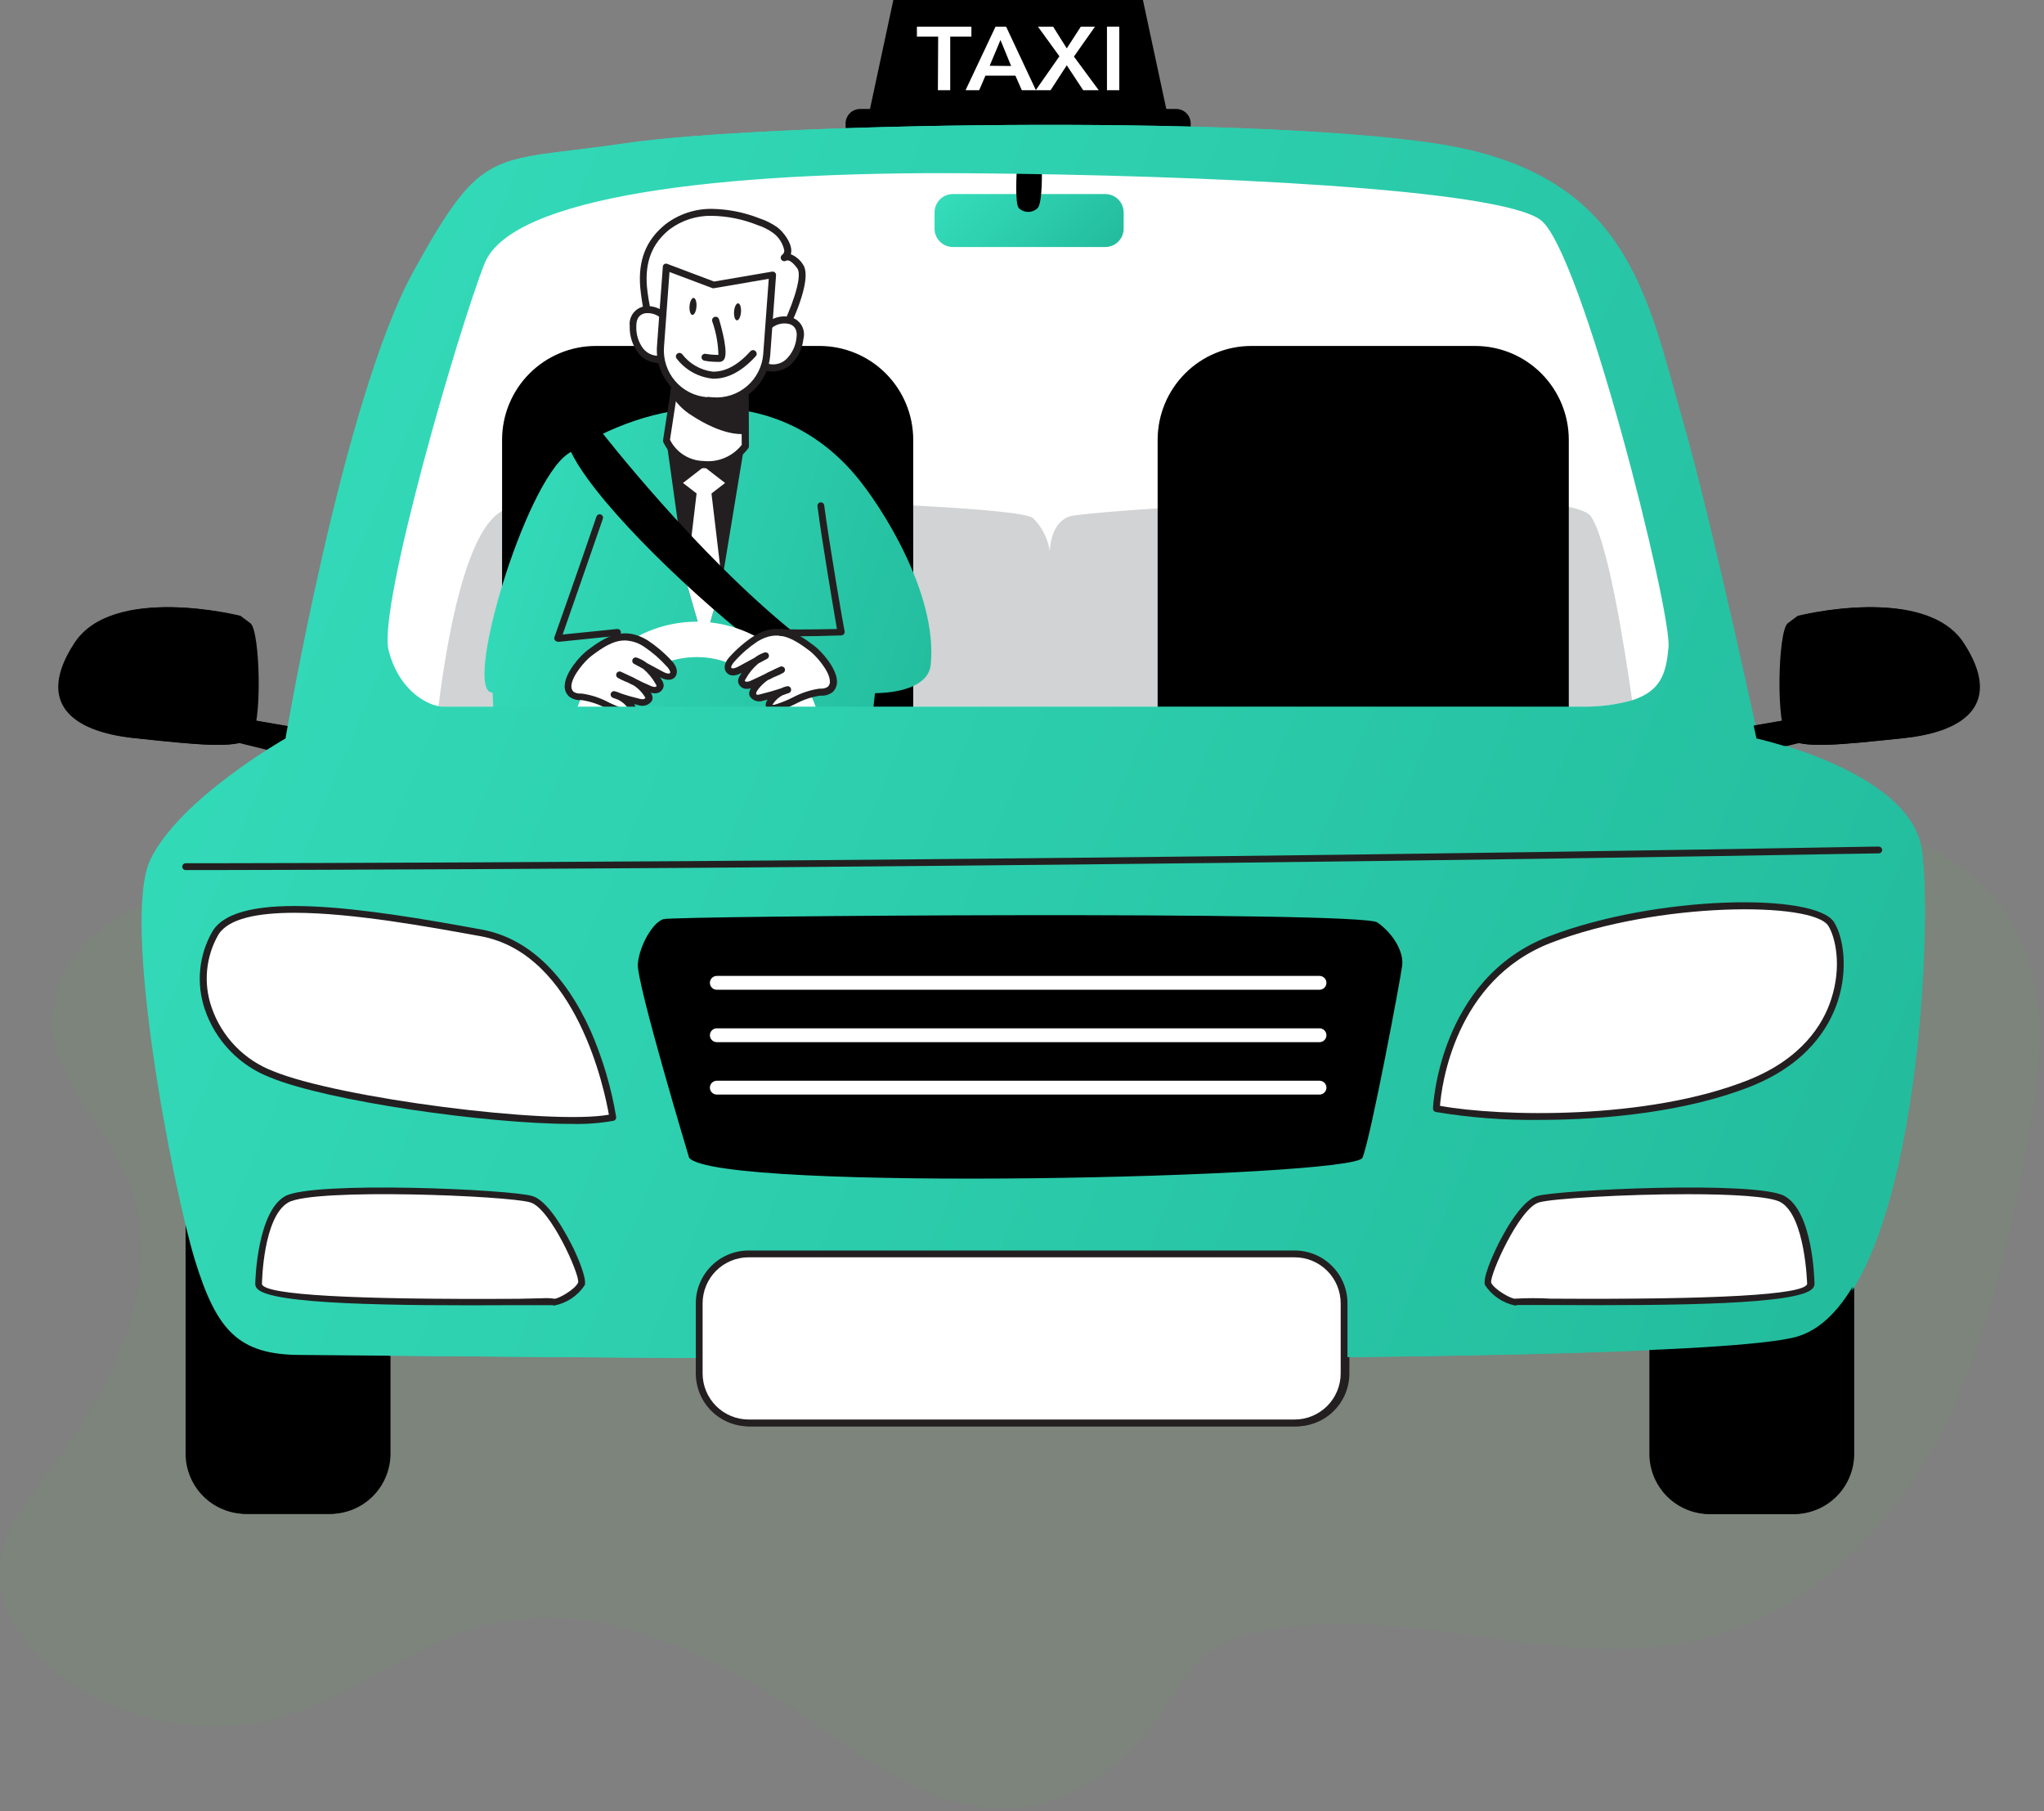 <svg width="351" height="311" viewBox="0 0 351 311" fill="none" xmlns="http://www.w3.org/2000/svg">
    <rect x="0" y="0" width="351" height="311" fill="#808080" stroke="none"/>
    <path d="M21.677 201.698C29.13 218.56 19.621 237.983 8.446 252.624C4.698 257.525 0.578 262.655 0.052 268.824C-0.574 276.346 4.512 283.264 10.548 287.785C21.552 296.024 36.587 298.571 49.683 294.416C61.001 290.833 70.518 282.712 81.933 279.438C101.037 273.961 121.271 283.042 137.618 294.351C149.187 302.354 161.578 312.084 175.525 310.375C185.346 309.172 193.678 302.268 199.328 294.136C202.057 290.196 204.432 285.815 208.408 283.164C210.772 281.587 213.547 280.753 216.326 280.158C241.681 274.731 268.585 287.978 293.604 281.165C310.502 276.561 323.977 263.181 332.352 247.781C340.728 232.38 344.64 214.984 347.898 197.75C350.212 185.502 352.132 172.286 346.825 161.016C341.196 149.094 328.168 141.869 315.076 140.518C301.983 139.168 288.848 142.911 276.785 148.192C261.712 154.794 246.938 164.036 230.484 164.069C219.28 164.09 208.598 159.77 197.884 156.499C179.938 151.007 161.342 148.278 142.771 145.759C125.001 143.348 107.059 141.102 89.182 142.535C76.533 143.542 65.364 148.385 53.091 150.624C45.091 152.086 37.051 150.982 29.202 153.458C19.546 156.485 9.59 163.51 9.057 174.561C8.553 185.068 17.722 192.745 21.677 201.698Z" fill="#4CAF50" fill-opacity="0.08"/>
    <path d="M153.406 0H196.265L200.582 20.142H149.09L153.406 0Z" fill="black"/>
    <path d="M201.974 18.713H147.699C146.323 18.713 145.207 19.83 145.207 21.209V21.666C145.207 23.044 146.323 24.162 147.699 24.162H201.974C203.35 24.162 204.466 23.044 204.466 21.666V21.209C204.466 19.83 203.35 18.713 201.974 18.713Z" fill="black"/>
    <path d="M292.313 112.547C291.903 117.046 291.085 120.421 285.715 122.108C283.05 122.861 280.296 123.255 277.527 123.28C276.732 123.28 275.901 123.28 275.012 123.28H71.338C71.09 123.279 70.843 123.251 70.6 123.198C68.132 122.741 63.372 120.104 61.594 113.121C59.605 105.352 74.344 57.779 78.917 46.413C83.76 34.403 121.11 27.559 166.168 27.958C208.583 28.286 261.9 33.032 269.351 38.715C276.802 44.398 292.909 105.973 292.313 112.547Z" fill="white"/>
    <path d="M190.137 33.325H163.958C162.22 33.325 160.812 34.736 160.812 36.477V39.266C160.812 41.006 162.22 42.417 163.958 42.417H190.137C191.875 42.417 193.283 41.006 193.283 39.266V36.477C193.283 34.736 191.875 33.325 190.137 33.325Z" fill="url(#paint0_linear_3535_7150)"/>
    <path d="M175 29.013C175 29.013 174.614 34.965 175.339 35.739C175.774 36.154 176.352 36.386 176.954 36.386C177.555 36.386 178.133 36.154 178.568 35.739C179.457 34.789 179.293 29.013 179.293 29.013H175Z" fill="black"/>
    <path d="M280.557 120.269C278.023 120.969 275.408 121.335 272.779 121.358C272.018 121.358 271.211 121.358 270.369 121.358H76.333C76.097 121.355 75.862 121.331 75.631 121.288C77.011 110.074 80.415 89.944 87.129 87.495C90.168 86.76 93.28 86.367 96.405 86.323C108.348 85.585 128.749 85.725 146.131 86.323C162.765 86.909 176.638 87.917 177.714 88.959C179.266 90.495 180.28 92.493 180.603 94.654C180.603 94.654 180.603 89.815 184.007 88.678C185.458 88.186 201.179 86.979 219.099 86.241C237.02 85.503 257.046 85.222 267.14 86.604C270.65 87.085 272.907 87.776 273.527 88.678C276.381 92.92 279.107 109.805 280.557 120.269Z" fill="#D1D3D4"/>
    <path d="M41.299 105.751C41.299 105.751 19.706 100.255 13.073 110.438C6.441 120.62 12.512 125.612 23.309 126.749C34.105 127.885 40.925 128.647 43.007 126.749C45.089 124.85 44.703 108.352 43.007 107.028L41.299 105.751Z" fill="black"/>
    <path d="M42.527 123.491L53.511 125.389L51.721 130.135L38.27 126.818L42.527 123.491Z" fill="black"/>
    <path d="M309.029 105.751C309.029 105.751 330.622 100.255 337.243 110.438C343.864 120.62 337.816 125.612 327.019 126.749C316.223 127.885 309.403 128.647 307.321 126.749C305.239 124.85 305.625 108.352 307.321 107.028L309.029 105.751Z" fill="black"/>
    <path d="M307.8 123.491L296.816 125.389L298.606 130.135L312.058 126.818L307.8 123.491Z" fill="black"/>
    <path d="M32.21 202.701H67.056V249.642C67.047 252.383 65.954 255.008 64.015 256.943C62.077 258.878 59.452 259.965 56.716 259.965H42.539C39.796 259.965 37.166 258.873 35.227 256.931C33.288 254.988 32.198 252.354 32.198 249.606V202.701H32.21Z" fill="black"/>
    <path d="M283.563 202.701H318.41V249.642C318.41 252.389 317.321 255.023 315.381 256.966C313.442 258.909 310.812 260 308.07 260H293.892C291.15 260 288.52 258.909 286.58 256.966C284.641 255.023 283.552 252.389 283.552 249.642V202.701H283.563Z" fill="black"/>
    <path d="M102.64 59.408H141.077C145.342 59.414 149.43 61.115 152.443 64.138C155.457 67.161 157.149 71.259 157.149 75.531V130.135H86.544V75.531C86.544 71.255 88.24 67.154 91.258 64.13C94.277 61.106 98.371 59.408 102.64 59.408Z" fill="black"/>
    <path d="M215.216 59.408H253.63C255.746 59.405 257.841 59.819 259.797 60.628C261.752 61.437 263.529 62.624 265.026 64.122C266.523 65.619 267.711 67.398 268.522 69.356C269.332 71.313 269.749 73.412 269.749 75.531V130.135H199.12V75.531C199.12 71.255 200.816 67.154 203.834 64.13C206.853 61.106 210.947 59.408 215.216 59.408Z" fill="black"/>
    <path d="M86.755 138.021C85.76 131.701 85.151 125.327 84.93 118.933C79.678 119.015 90.44 82.925 97.879 77.921C111.401 68.77 132.913 64.821 147.172 81.542C151.676 86.827 161.361 101.931 160.168 114.14C159.829 117.562 155.489 118.956 150.588 119.038C149.736 126.274 149.513 133.57 149.921 140.844L86.755 138.021Z" fill="url(#paint1_linear_3535_7150)"/>
    <path d="M128.281 75.66L124.292 99.88L121.192 110.52L118.116 99.857L114.724 75.601C119.124 74.112 123.894 74.133 128.281 75.66V75.66Z" fill="#231F20"/>
    <path d="M121.227 85.725L117.612 82.937L121.227 80.136L124.841 82.937L121.227 85.725Z" fill="white"/>
    <path d="M124.303 99.88L121.227 110.531L118.15 99.857L120.01 84.202L120.045 83.886H122.408L122.443 84.225L124.303 99.88Z" fill="white"/>
    <path d="M136.668 108.68C119.742 95.064 103.506 74.066 103.506 74.066C101.477 74.572 99.602 75.566 98.043 76.961C101.353 84.788 116.759 100.126 129.825 110.449C131.988 109.471 134.302 108.872 136.668 108.68V108.68Z" fill="black"/>
    <path d="M119.952 106.758C114.819 106.757 109.852 108.588 105.945 111.923C102.037 115.258 99.443 119.878 98.628 124.956H104.816C105.591 121.515 107.51 118.442 110.26 116.239C113.01 114.037 116.426 112.837 119.946 112.837C123.467 112.837 126.883 114.037 129.633 116.239C132.382 118.442 134.302 121.515 135.077 124.956H141.277C140.46 119.879 137.865 115.26 133.958 111.926C130.05 108.591 125.085 106.76 119.952 106.758V106.758Z" fill="white"/>
    <path d="M111.179 110.426C112.661 111.425 114.013 112.606 115.202 113.941C115.752 114.503 116.372 115.417 115.764 115.98C115.156 116.542 114.512 116.167 113.927 115.851L109.494 113.496C111.199 114.216 112.592 115.52 113.424 117.175C113.561 117.363 113.638 117.587 113.647 117.819C113.619 118.018 113.521 118.201 113.371 118.334C113.221 118.467 113.028 118.542 112.828 118.546C112.42 118.548 112.018 118.447 111.658 118.253C109.716 117.398 108.734 116.765 106.78 115.91C107.798 116.531 108.301 116.507 109.307 117.081C110.313 117.655 112.138 119.425 111.646 120.151C111.45 120.386 111.184 120.551 110.887 120.623C110.59 120.694 110.278 120.669 109.997 120.55C108.564 120.207 107.154 119.777 105.774 119.261C106.983 119.562 108.033 120.312 108.71 121.358C108.826 121.501 108.892 121.678 108.898 121.862C108.898 122.401 108.102 122.46 107.587 122.319C105.049 121.604 102.815 119.882 100.195 119.647C99.545 119.697 98.897 119.523 98.358 119.155C96.487 117.339 100.031 113.297 101.493 112.125C104.64 109.781 107.424 108.153 111.179 110.426Z" fill="white"/>
    <path d="M108.114 122.952C107.894 122.951 107.674 122.923 107.459 122.87C106.402 122.539 105.373 122.124 104.383 121.628C103.075 120.919 101.654 120.444 100.184 120.222H99.938C99.235 120.246 98.546 120.017 97.996 119.577C97.736 119.329 97.537 119.025 97.413 118.688C97.289 118.351 97.245 117.989 97.283 117.632C97.423 115.417 99.926 112.605 101.178 111.668C104.266 109.324 107.377 107.449 111.472 109.934C112.993 110.928 114.384 112.109 115.612 113.449C116.63 114.492 116.852 115.605 116.186 116.308C115.8 116.706 115.016 117.034 113.659 116.308L113.963 116.788C114.151 117.074 114.256 117.407 114.267 117.749C114.239 118.095 114.085 118.418 113.835 118.657C113.585 118.897 113.256 119.037 112.91 119.05C112.625 119.07 112.339 119.034 112.068 118.944C112.189 119.139 112.276 119.353 112.325 119.577C112.366 119.723 112.374 119.876 112.35 120.026C112.325 120.176 112.269 120.318 112.185 120.444C111.922 120.776 111.561 121.016 111.154 121.132C110.747 121.247 110.314 121.232 109.916 121.089L109.191 120.901C109.214 120.934 109.234 120.969 109.249 121.007C109.435 121.252 109.534 121.553 109.53 121.862C109.52 122.022 109.473 122.179 109.394 122.319C109.315 122.459 109.206 122.579 109.074 122.67C108.79 122.86 108.455 122.958 108.114 122.952V122.952ZM107.635 109.98C105.635 109.98 103.857 111.152 101.88 112.64C100.71 113.484 98.558 116.038 98.452 117.749C98.43 117.936 98.451 118.126 98.511 118.304C98.572 118.483 98.672 118.645 98.803 118.78C99.152 119.002 99.56 119.113 99.973 119.097H100.23C101.844 119.322 103.405 119.834 104.839 120.608C105.771 121.072 106.737 121.464 107.728 121.78C107.909 121.827 108.098 121.827 108.278 121.78L108.325 121.698C107.89 121.036 107.283 120.506 106.57 120.163L105.67 119.835C105.531 119.78 105.417 119.675 105.35 119.541C105.283 119.407 105.268 119.253 105.307 119.108C105.353 118.966 105.451 118.846 105.581 118.772C105.71 118.699 105.863 118.676 106.009 118.71C106.354 118.801 106.691 118.923 107.015 119.073C108.068 119.436 109.144 119.741 110.232 119.999C110.758 120.128 111.062 120.14 111.261 119.835C110.739 118.928 109.999 118.167 109.109 117.62H109.038L108.173 117.175L107.916 117.081C107.446 116.9 106.992 116.681 106.559 116.425C106.421 116.354 106.317 116.23 106.269 116.082C106.222 115.933 106.236 115.772 106.307 115.634C106.379 115.496 106.502 115.392 106.65 115.344C106.798 115.297 106.959 115.311 107.097 115.382C107.682 115.64 108.185 115.886 108.652 116.109C109.007 116.257 109.351 116.429 109.682 116.624C110.372 116.976 111.062 117.327 112.021 117.726C112.297 117.873 112.599 117.96 112.91 117.983C113.074 117.983 113.191 117.855 113.191 117.808C113.191 117.761 113.097 117.573 113.051 117.491C112.493 116.489 111.76 115.596 110.887 114.855L109.354 114.023C109.218 113.958 109.111 113.843 109.057 113.702C109.003 113.561 109.006 113.404 109.065 113.264C109.124 113.125 109.234 113.014 109.373 112.954C109.512 112.895 109.669 112.891 109.811 112.945C110.431 113.156 111.012 113.469 111.53 113.871L114.314 115.37C114.864 115.663 115.308 115.757 115.484 115.605C115.659 115.453 115.343 114.82 114.922 114.433C113.764 113.148 112.452 112.011 111.015 111.047V111.047C110.018 110.366 108.842 109.995 107.635 109.98V109.98Z" fill="#231F20"/>
    <path d="M130.175 109.641C128.688 110.633 127.335 111.815 126.152 113.156C125.602 113.719 124.982 114.632 125.578 115.195C126.175 115.757 126.83 115.382 127.415 115.066L131.825 112.723C130.121 113.44 128.731 114.745 127.906 116.402C127.766 116.588 127.684 116.813 127.672 117.046C127.7 117.247 127.8 117.431 127.952 117.565C128.105 117.698 128.3 117.772 128.503 117.773C128.911 117.775 129.313 117.674 129.673 117.48C131.626 116.624 132.609 115.992 134.55 115.136C133.544 115.757 133.041 115.734 132.024 116.308C131.006 116.882 129.205 118.652 129.684 119.378C129.88 119.613 130.146 119.778 130.443 119.849C130.74 119.921 131.052 119.896 131.334 119.776C132.767 119.436 134.177 119.005 135.556 118.488C134.348 118.789 133.298 119.538 132.62 120.585C132.512 120.731 132.451 120.907 132.445 121.089C132.445 121.628 133.24 121.686 133.755 121.546C136.282 120.831 138.527 119.109 141.148 118.874C141.794 118.923 142.438 118.749 142.972 118.382C144.844 116.566 141.3 112.453 139.838 111.352C136.714 108.985 133.93 107.368 130.175 109.641Z" fill="white"/>
    <path d="M133.229 122.167C132.894 122.178 132.564 122.088 132.281 121.909C132.149 121.819 132.04 121.699 131.962 121.558C131.885 121.418 131.842 121.261 131.837 121.101C131.829 120.793 131.924 120.492 132.106 120.245L132.176 120.14L131.451 120.315C131.054 120.466 130.621 120.486 130.212 120.372C129.804 120.258 129.443 120.017 129.181 119.683C129.098 119.556 129.041 119.414 129.015 119.265C128.989 119.116 128.994 118.963 129.029 118.816C129.086 118.594 129.173 118.381 129.287 118.183C129.019 118.272 128.737 118.308 128.456 118.288C128.105 118.285 127.768 118.153 127.507 117.918C127.246 117.683 127.081 117.36 127.041 117.011C127.05 116.667 127.16 116.333 127.357 116.05C127.45 115.898 127.544 115.734 127.661 115.57C126.269 116.32 125.52 115.992 125.122 115.57C124.456 114.867 124.678 113.742 125.695 112.711C126.92 111.367 128.312 110.186 129.836 109.196V109.196C133.942 106.711 137.054 108.598 140.13 110.918C141.382 111.867 143.897 114.679 144.025 116.894C144.059 117.25 144.013 117.609 143.892 117.945C143.77 118.281 143.576 118.587 143.323 118.839C142.772 119.276 142.085 119.505 141.382 119.484H141.136C139.662 119.706 138.237 120.182 136.925 120.89C135.934 121.385 134.905 121.8 133.849 122.132C133.644 122.167 133.436 122.179 133.229 122.167ZM134.831 119.331C134.123 119.682 133.522 120.216 133.088 120.878C133.018 120.995 133.006 121.042 132.995 121.042C132.983 121.042 133.287 121.042 133.568 120.948C134.564 120.635 135.534 120.243 136.469 119.776C137.901 119.006 139.457 118.49 141.066 118.253H141.335C141.748 118.273 142.157 118.162 142.505 117.937C142.642 117.806 142.746 117.644 142.807 117.465C142.868 117.285 142.885 117.093 142.856 116.906C142.75 115.195 140.516 112.64 139.428 111.797C136.469 109.57 133.93 108.024 130.445 110.145C129.015 111.09 127.714 112.216 126.573 113.496C126.152 113.929 125.812 114.515 126 114.668C126.187 114.82 126.596 114.726 127.169 114.433L129.965 112.922C130.482 112.521 131.064 112.212 131.685 112.008C131.823 111.964 131.973 111.973 132.104 112.034C132.236 112.095 132.341 112.202 132.398 112.336C132.457 112.47 132.463 112.622 132.415 112.761C132.368 112.9 132.27 113.016 132.141 113.086L130.597 113.918C129.727 114.66 128.998 115.553 128.444 116.554C128.373 116.648 128.321 116.756 128.292 116.871C128.292 116.871 128.421 117.023 128.585 117.035C128.892 117.021 129.192 116.937 129.462 116.788C130.374 116.39 131.076 116.039 131.802 115.687C132.13 115.487 132.474 115.315 132.831 115.171C133.287 114.937 133.79 114.703 134.375 114.445C134.512 114.386 134.667 114.382 134.807 114.432C134.948 114.481 135.065 114.582 135.135 114.714C135.204 114.847 135.219 115.002 135.178 115.145C135.136 115.289 135.042 115.412 134.913 115.488C134.485 115.742 134.034 115.958 133.568 116.132L133.31 116.238L132.433 116.683H132.363C131.392 117.281 130.234 118.593 130.246 119.027C130.421 119.237 130.714 119.237 131.24 119.109C132.328 118.851 133.404 118.534 134.469 118.183C134.786 118.027 135.12 117.906 135.463 117.82C135.608 117.786 135.761 117.808 135.891 117.882C136.021 117.956 136.119 118.076 136.165 118.218C136.21 118.361 136.199 118.516 136.134 118.651C136.069 118.787 135.954 118.892 135.814 118.944C135.439 119.12 135.135 119.237 134.831 119.355V119.331Z" fill="#231F20"/>
    <path d="M96.09 110.18C95.996 110.18 95.903 110.157 95.82 110.114C95.737 110.07 95.665 110.007 95.611 109.93C95.557 109.853 95.522 109.765 95.51 109.671C95.498 109.578 95.508 109.483 95.54 109.395C95.54 109.395 100.219 96.201 102.769 88.655C102.829 88.521 102.937 88.415 103.072 88.357C103.206 88.3 103.357 88.295 103.495 88.343C103.634 88.392 103.748 88.49 103.817 88.62C103.886 88.749 103.905 88.899 103.868 89.041C101.669 95.427 98.02 105.856 96.943 108.961L106.301 108.012C106.378 108.004 106.456 108.011 106.53 108.033C106.604 108.056 106.673 108.092 106.733 108.141C106.793 108.19 106.842 108.251 106.879 108.319C106.915 108.387 106.937 108.462 106.945 108.539C106.953 108.616 106.945 108.693 106.923 108.766C106.901 108.84 106.864 108.908 106.815 108.967C106.766 109.026 106.706 109.075 106.637 109.11C106.569 109.145 106.495 109.166 106.418 109.172L96.148 110.227L96.09 110.18Z" fill="#231F20"/>
    <path d="M137.276 109.266C136.288 109.29 135.301 109.262 134.316 109.184C134.161 109.156 134.023 109.067 133.933 108.938C133.843 108.808 133.809 108.648 133.837 108.493C133.864 108.337 133.953 108.199 134.082 108.109C134.212 108.019 134.372 107.984 134.527 108.012C135.076 108.118 138.831 108.118 144.037 108.012C143.534 105.012 141.428 92.65 140.703 86.921C140.686 86.767 140.729 86.614 140.823 86.491C140.916 86.369 141.054 86.288 141.206 86.264C141.283 86.255 141.361 86.26 141.436 86.281C141.51 86.302 141.58 86.337 141.641 86.385C141.702 86.433 141.753 86.493 141.791 86.56C141.828 86.628 141.852 86.703 141.861 86.78C142.68 93.189 145.288 108.27 145.37 108.422C145.382 108.505 145.377 108.589 145.355 108.67C145.332 108.751 145.294 108.826 145.242 108.891C145.191 108.958 145.125 109.013 145.05 109.052C144.976 109.09 144.893 109.111 144.809 109.114C141.826 109.219 139.182 109.266 137.276 109.266Z" fill="#231F20"/>
    <path d="M135.03 56.666C135.03 56.666 139.358 48.007 137.72 45.745C136.082 43.483 134.959 44.292 134.948 44.304C136.702 43.05 134.62 40.437 133.497 39.558C132.607 38.911 131.62 38.409 130.573 38.07C128.019 37.062 125.305 36.518 122.56 36.465C119.798 36.432 117.105 37.328 114.91 39.007C111.553 41.726 110.477 45.171 110.839 49.377C111.097 52.389 112.009 55.389 112.185 58.341C115.624 58.681 119.098 59.115 122.584 59.197C125.356 59.267 133.427 59.876 135.03 56.666Z" fill="white"/>
    <path d="M126.269 59.888C125.24 59.888 124.269 59.888 123.45 59.888H122.573C119.73 59.818 116.864 59.513 114.092 59.232L112.127 59.021C111.985 59.007 111.853 58.943 111.754 58.84C111.655 58.736 111.597 58.601 111.589 58.459C111.454 56.911 111.228 55.374 110.91 53.853C110.641 52.436 110.361 50.971 110.232 49.518C109.834 44.831 111.203 41.316 114.525 38.621C116.826 36.848 119.658 35.906 122.561 35.949C125.366 36 128.14 36.555 130.749 37.59C131.853 37.951 132.894 38.481 133.837 39.16C134.761 39.886 136.177 41.62 136.177 43.155C136.175 43.354 136.144 43.552 136.083 43.741C136.941 44.082 137.667 44.69 138.154 45.475C140.037 48.053 135.721 56.619 135.522 57.017C134.293 59.478 129.895 59.888 126.269 59.888ZM112.747 57.791L114.221 57.943C116.958 58.236 119.8 58.529 122.596 58.599H123.497C126.398 58.705 133.206 58.939 134.492 56.373C135.849 53.654 138.317 47.573 137.23 46.073C136.142 44.573 135.533 44.644 135.288 44.784C135.157 44.87 134.999 44.903 134.845 44.877C134.691 44.851 134.553 44.767 134.457 44.644C134.364 44.514 134.325 44.353 134.349 44.195C134.374 44.038 134.458 43.896 134.586 43.8V43.8C134.715 43.716 134.821 43.602 134.894 43.467C134.968 43.332 135.006 43.18 135.007 43.027C134.772 41.822 134.096 40.748 133.112 40.015C132.273 39.414 131.346 38.947 130.363 38.633C127.88 37.636 125.236 37.103 122.561 37.062C119.942 37.005 117.38 37.831 115.285 39.406C112.291 41.831 111.062 44.972 111.425 49.26C111.554 50.655 111.823 52.096 112.08 53.479C112.381 54.903 112.603 56.342 112.747 57.791Z" fill="#231F20"/>
    <path d="M131.146 57.873C132.024 54.147 138.34 53.678 137.697 58.096C137.54 59.637 136.844 61.073 135.732 62.15C135.167 62.67 134.462 63.011 133.704 63.13C132.946 63.249 132.17 63.14 131.474 62.818" fill="white"/>
    <path d="M133.018 63.802C132.379 63.803 131.749 63.651 131.181 63.356C131.041 63.28 130.937 63.15 130.891 62.997C130.845 62.843 130.861 62.678 130.936 62.536C131.013 62.396 131.142 62.291 131.295 62.245C131.448 62.199 131.613 62.215 131.755 62.29C132.344 62.554 132.998 62.637 133.634 62.531C134.271 62.425 134.862 62.133 135.334 61.693C136.336 60.712 136.961 59.409 137.1 58.013C137.358 56.197 136.27 55.67 135.603 55.588C134.771 55.444 133.916 55.612 133.2 56.059C132.484 56.507 131.957 57.202 131.72 58.013C131.682 58.169 131.585 58.303 131.449 58.386C131.313 58.47 131.149 58.496 130.994 58.459C130.839 58.421 130.705 58.324 130.622 58.188C130.539 58.051 130.513 57.888 130.55 57.732C130.853 56.619 131.562 55.66 132.536 55.044C133.511 54.428 134.68 54.2 135.814 54.404C136.234 54.471 136.635 54.624 136.992 54.856C137.35 55.087 137.654 55.391 137.887 55.748C138.119 56.104 138.275 56.506 138.343 56.926C138.411 57.347 138.39 57.777 138.282 58.189C138.1 59.87 137.334 61.434 136.118 62.607C135.259 63.36 134.16 63.784 133.018 63.802V63.802Z" fill="#231F20"/>
    <path d="M115.589 56.736C115.261 52.916 109.085 51.534 109.073 55.998C109.002 57.544 109.483 59.064 110.43 60.287C110.912 60.886 111.56 61.329 112.293 61.559C113.026 61.788 113.811 61.794 114.548 61.575" fill="white"/>
    <path d="M113.483 62.361C112.812 62.348 112.151 62.191 111.545 61.9C110.94 61.609 110.404 61.19 109.974 60.673C108.938 59.336 108.404 57.677 108.465 55.986C108.414 55.56 108.453 55.128 108.58 54.718C108.707 54.308 108.918 53.929 109.201 53.607C109.483 53.284 109.83 53.024 110.219 52.845C110.609 52.665 111.031 52.57 111.46 52.565C112.6 52.555 113.705 52.962 114.567 53.711C115.428 54.46 115.987 55.498 116.138 56.631C116.148 56.71 116.141 56.791 116.119 56.868C116.096 56.945 116.057 57.017 116.006 57.078C115.954 57.14 115.891 57.19 115.819 57.226C115.747 57.262 115.669 57.283 115.589 57.287C115.431 57.297 115.276 57.245 115.156 57.142C115.036 57.039 114.96 56.894 114.945 56.736C114.833 55.894 114.411 55.123 113.762 54.575C113.113 54.027 112.284 53.741 111.436 53.772C110.746 53.772 109.6 54.123 109.588 55.951C109.517 57.348 109.931 58.726 110.758 59.853C111.162 60.355 111.705 60.727 112.317 60.925C112.93 61.123 113.587 61.137 114.208 60.966C114.283 60.938 114.362 60.926 114.441 60.929C114.521 60.932 114.599 60.951 114.671 60.985C114.743 61.019 114.807 61.067 114.86 61.126C114.913 61.185 114.954 61.254 114.98 61.329C115.033 61.48 115.025 61.646 114.957 61.79C114.889 61.935 114.767 62.047 114.618 62.103C114.255 62.246 113.872 62.333 113.483 62.361Z" fill="#231F20"/>
    <path d="M114.759 75.602C115.323 76.822 116.216 77.86 117.339 78.597C118.462 79.334 119.768 79.742 121.11 79.773C122.481 79.911 123.864 79.691 125.125 79.135C126.386 78.578 127.481 77.704 128.304 76.597V73.938L128.211 67.798V62.044L116.958 61.212L116.244 65.899L116.022 67.411L114.759 75.602Z" fill="white"/>
    <path d="M121.812 80.394C121.567 80.394 121.321 80.394 121.064 80.394C119.6 80.362 118.175 79.915 116.956 79.103C115.736 78.292 114.771 77.151 114.174 75.812C114.145 75.713 114.145 75.607 114.174 75.508L116.373 61.107C116.399 60.958 116.479 60.824 116.598 60.731C116.717 60.638 116.866 60.592 117.016 60.603L128.269 61.423C128.421 61.432 128.564 61.499 128.668 61.61C128.773 61.721 128.831 61.868 128.831 62.021L128.913 76.586C128.916 76.706 128.884 76.824 128.819 76.926C128.015 78.025 126.958 78.914 125.739 79.518C124.519 80.122 123.172 80.422 121.812 80.394V80.394ZM115.344 75.52C115.889 76.608 116.723 77.524 117.755 78.167C118.787 78.81 119.977 79.155 121.192 79.164C122.428 79.293 123.677 79.108 124.822 78.624C125.968 78.141 126.972 77.375 127.743 76.398L127.661 62.595L117.519 61.845L115.344 75.52Z" fill="#231F20"/>
    <path d="M116.021 67.364C116.876 68.814 118.083 70.024 119.531 70.879C121.87 72.403 125.379 74.172 128.327 73.938L128.21 67.798C126.041 67.906 123.866 67.76 121.73 67.364C119.823 67.156 117.96 66.65 116.209 65.864L116.021 67.364Z" fill="#231F20"/>
    <path d="M127.742 74.547C124.514 74.547 121.016 72.59 119.156 71.371C117.646 70.452 116.391 69.167 115.507 67.633C115.467 67.52 115.467 67.396 115.507 67.282L115.729 65.77C115.74 65.679 115.774 65.591 115.827 65.516C115.88 65.44 115.951 65.379 116.033 65.337C116.117 65.296 116.209 65.275 116.302 65.275C116.395 65.275 116.487 65.296 116.571 65.337C118.266 66.086 120.064 66.572 121.905 66.778C124.002 67.171 126.138 67.313 128.269 67.2C128.347 67.195 128.426 67.206 128.5 67.232C128.575 67.258 128.643 67.299 128.701 67.352C128.76 67.409 128.806 67.476 128.839 67.55C128.871 67.625 128.888 67.705 128.888 67.786V73.938C128.889 74.085 128.834 74.228 128.734 74.336C128.634 74.445 128.497 74.512 128.35 74.523L127.742 74.547ZM116.63 67.259C117.424 68.538 118.511 69.611 119.8 70.387C121.203 71.313 124.666 73.363 127.695 73.375V68.395C125.68 68.445 123.666 68.288 121.683 67.927C119.995 67.725 118.335 67.332 116.735 66.755L116.63 67.259Z" fill="#231F20"/>
    <path d="M121.73 68.758L122.736 68.829C125.022 68.996 127.281 68.247 129.017 66.747C130.752 65.246 131.821 63.116 131.988 60.826L132.994 47.163L122.888 48.897L114.7 45.815L113.705 59.49C113.621 60.627 113.762 61.77 114.12 62.852C114.478 63.934 115.047 64.935 115.793 65.796C116.538 66.658 117.447 67.363 118.466 67.871C119.485 68.38 120.594 68.681 121.73 68.758V68.758Z" fill="white"/>
    <path d="M123.391 69.461H122.701L121.695 69.379C119.249 69.199 116.975 68.054 115.372 66.195C113.768 64.337 112.967 61.916 113.144 59.466L114.174 45.769C114.18 45.676 114.209 45.586 114.256 45.505C114.304 45.425 114.37 45.358 114.448 45.308C114.526 45.258 114.615 45.227 114.708 45.217C114.8 45.208 114.894 45.22 114.981 45.253L122.97 48.264L132.913 46.565C133.004 46.55 133.097 46.554 133.186 46.578C133.275 46.603 133.357 46.646 133.428 46.706C133.494 46.769 133.545 46.846 133.577 46.931C133.609 47.016 133.622 47.107 133.615 47.198L132.62 60.872C132.449 63.203 131.406 65.383 129.699 66.975C127.992 68.568 125.747 69.456 123.415 69.461H123.391ZM121.777 68.149L122.783 68.231C123.838 68.308 124.897 68.175 125.901 67.841C126.904 67.508 127.832 66.979 128.632 66.286C129.431 65.593 130.087 64.749 130.56 63.802C131.034 62.855 131.317 61.823 131.392 60.767L132.34 47.878L122.982 49.483C122.878 49.506 122.77 49.506 122.666 49.483L115.343 46.706L114.396 59.595C114.318 60.65 114.448 61.709 114.779 62.713C115.111 63.717 115.636 64.645 116.326 65.445C117.016 66.245 117.857 66.901 118.8 67.375C119.744 67.849 120.771 68.132 121.824 68.207L121.777 68.149Z" fill="#231F20"/>
    <path d="M123.461 62.138C122.727 62.135 121.996 62.069 121.274 61.939C121.118 61.905 120.981 61.811 120.894 61.677C120.806 61.543 120.774 61.381 120.806 61.224C120.821 61.146 120.852 61.071 120.896 61.005C120.94 60.939 120.998 60.883 121.064 60.839C121.13 60.795 121.205 60.765 121.283 60.751C121.361 60.737 121.442 60.738 121.519 60.755C122.238 60.879 122.966 60.937 123.695 60.931C123.648 58.965 123.289 57.019 122.63 55.166C122.584 55.011 122.601 54.843 122.678 54.7C122.755 54.557 122.885 54.451 123.04 54.404C123.195 54.358 123.362 54.375 123.505 54.452C123.647 54.528 123.754 54.659 123.8 54.814C124.315 56.525 125.426 60.673 124.654 61.728C124.576 61.846 124.47 61.944 124.346 62.014C124.222 62.083 124.083 62.122 123.941 62.126L123.461 62.138Z" fill="#231F20"/>
    <path d="M127.573 53.594C127.633 52.787 127.414 52.113 127.086 52.089C126.757 52.065 126.443 52.699 126.383 53.506C126.324 54.313 126.543 54.986 126.871 55.011C127.2 55.035 127.514 54.4 127.573 53.594Z" fill="#231F20"/>
    <path d="M119.927 52.661C119.986 51.855 119.768 51.181 119.439 51.157C119.11 51.133 118.796 51.767 118.737 52.574C118.678 53.381 118.896 54.054 119.225 54.078C119.553 54.103 119.868 53.468 119.927 52.661Z" fill="#231F20"/>
    <path d="M122.946 65.02H122.654C121.45 64.892 120.284 64.52 119.228 63.926C118.172 63.331 117.248 62.528 116.513 61.564C116.465 61.5 116.431 61.428 116.412 61.351C116.392 61.274 116.388 61.194 116.4 61.115C116.412 61.036 116.44 60.961 116.481 60.893C116.523 60.825 116.577 60.767 116.642 60.72C116.769 60.626 116.929 60.585 117.087 60.607C117.244 60.629 117.387 60.712 117.484 60.837C118.12 61.659 118.913 62.345 119.817 62.856C120.721 63.367 121.717 63.693 122.748 63.814C124.923 63.884 127.111 62.7 129.263 60.298C129.373 60.195 129.517 60.136 129.668 60.133C129.819 60.131 129.965 60.184 130.079 60.283C130.193 60.383 130.266 60.521 130.283 60.671C130.301 60.821 130.263 60.972 130.175 61.095C127.824 63.685 125.403 65.02 122.946 65.02Z" fill="#231F20"/>
    <path d="M330.025 145.871C328.037 132.501 301.951 126.807 301.951 126.807C301.951 126.807 293.763 88.748 289.026 72.414C282.756 50.514 279.598 29.516 246.272 24.595C212.946 19.674 130.737 21.173 107.634 24.595C84.532 28.016 83.386 24.595 71.267 46.6C59.149 68.606 49.253 126.807 49.253 126.807C49.253 126.807 31.122 137.06 26.057 147.582C20.992 158.104 30.022 204.506 33.719 216.457C37.415 228.409 41.1 232.675 51.908 232.675C62.716 232.675 288.839 235.522 309.005 229.546C329.171 223.57 332.014 159.253 330.025 145.871ZM286.85 111.152C286.452 115.429 285.68 118.651 280.569 120.257C278.027 120.963 275.404 121.329 272.766 121.346C272.018 121.346 271.222 121.346 270.368 121.346H76.344C76.104 121.345 75.865 121.317 75.63 121.264C73.291 120.843 68.752 118.323 67.056 111.668C65.161 104.262 79.21 56.033 83.561 45.206C88.17 33.734 123.753 29.411 166.671 29.751C207.074 30.067 257.911 32.399 264.929 37.812C271.948 43.226 287.412 104.895 286.85 111.152Z" fill="url(#paint2_linear_3535_7150)"/>
    <path d="M118.665 198.811C118.665 198.811 109.576 168.65 109.857 165.51C110.138 162.369 112.407 158.397 114.255 157.835C116.103 157.272 234.001 156.405 236.844 158.397C239.686 160.389 241.394 163.518 241.113 165.803C240.833 168.088 235.709 195.401 234.294 198.811C232.878 202.221 123.531 204.787 118.665 198.811Z" fill="black"/>
    <path d="M246.985 190.363C246.985 190.363 247.734 168.556 266.485 161.338C285.236 154.12 311.941 154.132 314.783 158.69C317.626 163.248 318.386 178.985 300.747 186.004C283.107 193.023 257.15 192.378 246.985 190.363Z" fill="white"/>
    <path d="M264.614 192.308C258.67 192.384 252.732 191.929 246.869 190.949C246.733 190.921 246.611 190.846 246.525 190.736C246.439 190.627 246.395 190.49 246.401 190.351C246.401 190.129 247.383 168.088 266.286 160.8C284.78 153.687 312.105 153.265 315.287 158.374C316.936 161.011 317.685 166.576 315.907 171.943C314.421 176.489 310.619 182.711 300.993 186.555C290.102 190.89 276.136 192.308 264.614 192.308ZM247.594 189.894C257.888 191.781 283.201 192.378 300.548 185.465C309.766 181.786 313.415 175.88 314.784 171.58C316.644 165.908 315.509 160.94 314.292 158.995C311.661 154.789 285.049 154.835 266.696 161.889C250.097 168.275 247.863 186.625 247.594 189.894Z" fill="#231F20"/>
    <path d="M105.505 191.886C105.505 191.886 101.528 163.623 82.965 160.249C64.401 156.874 41.673 153.218 37.345 160.249C33.017 167.279 35.075 179.606 47.007 184.539C58.938 189.472 96.218 193.972 105.505 191.886Z" fill="white"/>
    <path d="M98.464 192.999C83.866 192.999 56.529 189.074 46.762 185.031C44.138 184.028 41.768 182.458 39.819 180.432C37.87 178.407 36.39 175.977 35.486 173.314C34.738 171.109 34.471 168.77 34.703 166.453C34.935 164.137 35.661 161.897 36.831 159.885C41.334 152.621 63.056 155.937 83.071 159.616C90.861 161.046 97.306 167.092 101.786 177.075C103.832 181.784 105.294 186.727 106.138 191.792C106.159 191.938 106.126 192.086 106.043 192.207C105.961 192.329 105.836 192.415 105.693 192.448C103.309 192.878 100.886 193.062 98.464 192.999V192.999ZM50.914 156.745C44.574 156.745 39.556 157.718 37.813 160.507C36.741 162.378 36.082 164.459 35.88 166.607C35.679 168.756 35.939 170.923 36.644 172.962C37.492 175.462 38.882 177.743 40.714 179.641C42.547 181.54 44.776 183.008 47.242 183.942C58.413 188.558 94.756 193.234 104.874 191.417C104.196 187.504 99.412 163.823 82.895 160.776C74.18 159.194 60.916 156.745 50.914 156.745Z" fill="#231F20"/>
    <path d="M222.655 215.321H128.877C124.193 215.321 120.396 219.125 120.396 223.816V235.85C120.396 240.542 124.193 244.346 128.877 244.346H222.655C227.339 244.346 231.136 240.542 231.136 235.85V223.816C231.136 219.125 227.339 215.321 222.655 215.321Z" fill="white"/>
    <path d="M222.655 244.931H128.877C126.474 244.928 124.17 243.971 122.47 242.268C120.771 240.566 119.815 238.258 119.812 235.85V223.816C119.815 221.409 120.771 219.101 122.47 217.399C124.17 215.696 126.474 214.738 128.877 214.735H222.655C225.058 214.738 227.362 215.696 229.062 217.399C230.761 219.101 231.717 221.409 231.72 223.816V235.85C231.717 238.258 230.761 240.566 229.062 242.268C227.362 243.971 225.058 244.928 222.655 244.931V244.931ZM128.877 215.907C126.783 215.907 124.775 216.74 123.294 218.224C121.813 219.707 120.981 221.719 120.981 223.816V235.85C120.984 237.947 121.817 239.957 123.297 241.44C124.777 242.922 126.784 243.757 128.877 243.76H222.655C224.748 243.757 226.755 242.922 228.235 241.44C229.715 239.957 230.548 237.947 230.551 235.85V223.816C230.551 221.719 229.719 219.707 228.238 218.224C226.757 216.74 224.749 215.907 222.655 215.907H128.877Z" fill="#231F20"/>
    <path d="M44.808 220.442C44.808 220.442 45.089 208.49 49.627 205.924C54.166 203.357 87.983 204.752 91.738 205.924C95.493 207.095 100.827 219.012 100.254 220.442C99.68 221.871 96.276 223.851 95.434 223.57C94.592 223.289 44.422 224.695 44.808 220.442Z" fill="white"/>
    <path d="M95.528 224.179C95.412 224.18 95.297 224.16 95.188 224.121C94.943 224.121 92.369 224.121 89.34 224.121C67.512 224.25 46.983 224.004 44.504 221.309C44.385 221.19 44.293 221.046 44.234 220.889C44.176 220.731 44.152 220.562 44.164 220.395C44.164 219.703 44.55 208.068 49.288 205.408C54.025 202.748 88.334 204.236 91.796 205.408C94.72 206.31 97.867 212.509 98.814 214.384C99.376 215.555 101.154 219.539 100.733 220.699C100.138 221.596 99.372 222.365 98.478 222.962C97.585 223.559 96.582 223.973 95.528 224.179V224.179ZM93.492 222.937C94.179 222.885 94.87 222.913 95.551 223.019C96.136 223.09 99.165 221.437 99.657 220.219C99.961 218.918 94.896 207.529 91.469 206.486C87.796 205.314 54.247 203.978 49.884 206.486C45.521 208.993 45.357 220.383 45.357 220.547C46.071 222.363 60.88 223.195 89.363 223.031L93.492 222.937Z" fill="#231F20"/>
    <path d="M311.275 220.442C311.275 220.442 310.994 208.49 306.456 205.924C301.917 203.357 268.1 204.752 264.404 205.924C260.707 207.095 255.315 219.012 255.888 220.442C256.461 221.871 259.865 223.851 260.707 223.57C261.549 223.289 311.661 224.695 311.275 220.442Z" fill="white"/>
    <path d="M260.519 224.191C258.396 223.753 256.532 222.489 255.338 220.676C254.881 219.504 256.694 215.544 257.256 214.36C258.157 212.486 261.303 206.287 264.274 205.385C267.784 204.319 301.928 202.702 306.783 205.385C311.637 208.068 311.894 219.68 311.906 220.372C311.918 220.539 311.894 220.708 311.836 220.866C311.777 221.023 311.686 221.167 311.567 221.286C309.087 223.981 288.558 224.227 266.731 224.098C263.76 224.098 261.186 224.098 260.882 224.098C260.766 224.147 260.644 224.178 260.519 224.191V224.191ZM290.149 205.068C279.305 205.068 266.754 205.818 264.578 206.486C261.186 207.529 256.121 218.919 256.39 220.243C256.659 221.567 259.899 223.102 260.496 223.008C262.545 222.891 264.6 222.891 266.649 223.008C295.179 223.184 309.988 222.34 310.654 220.512C310.654 220.395 310.327 208.865 306.128 206.451C304.373 205.432 297.682 205.068 290.149 205.068Z" fill="#231F20"/>
    <path d="M226.913 167.584H123.427C122.768 167.584 122.233 168.116 122.233 168.773C122.233 169.43 122.768 169.963 123.427 169.963H226.913C227.572 169.963 228.106 169.43 228.106 168.773C228.106 168.116 227.572 167.584 226.913 167.584Z" fill="white"/>
    <path d="M226.913 176.583H123.427C122.768 176.583 122.233 177.115 122.233 177.772C122.233 178.429 122.768 178.962 123.427 178.962H226.913C227.572 178.962 228.106 178.429 228.106 177.772C228.106 177.115 227.572 176.583 226.913 176.583Z" fill="white"/>
    <path d="M226.913 185.582H123.427C122.768 185.582 122.233 186.115 122.233 186.771C122.233 187.428 122.768 187.961 123.427 187.961H226.913C227.572 187.961 228.106 187.428 228.106 186.771C228.106 186.115 227.572 185.582 226.913 185.582Z" fill="white"/>
    <path d="M32.21 149.41C32.055 149.41 31.906 149.348 31.796 149.239C31.687 149.129 31.625 148.98 31.625 148.824C31.625 148.669 31.687 148.52 31.796 148.41C31.906 148.3 32.055 148.238 32.21 148.238C33.485 148.238 161.606 148.238 322.948 145.368C323.1 145.373 323.244 145.435 323.352 145.541C323.46 145.648 323.525 145.79 323.533 145.942C323.535 146.019 323.521 146.095 323.493 146.167C323.465 146.239 323.424 146.304 323.37 146.36C323.317 146.415 323.253 146.46 323.183 146.49C323.113 146.521 323.037 146.538 322.96 146.539C161.618 149.375 33.462 149.41 32.21 149.41Z" fill="#231F20"/>
    <path d="M277.539 121.909H75.631C75.476 121.909 75.327 121.847 75.217 121.737C75.108 121.628 75.046 121.479 75.046 121.323C75.049 121.169 75.112 121.021 75.221 120.912C75.33 120.803 75.477 120.74 75.631 120.737H277.539C277.694 120.737 277.843 120.799 277.953 120.909C278.063 121.019 278.124 121.168 278.124 121.323C278.124 121.479 278.063 121.628 277.953 121.737C277.843 121.847 277.694 121.909 277.539 121.909Z" fill="#231F20"/>
    <path d="M291.974 112.547C291.565 117.046 290.746 120.421 285.388 122.108C282.723 122.859 279.969 123.253 277.2 123.28C276.416 123.28 275.574 123.28 274.685 123.28H71.01C70.763 123.279 70.516 123.251 70.273 123.198C67.805 122.741 63.044 120.104 61.266 113.121C59.278 105.352 74.017 57.779 78.602 46.413C83.433 34.403 120.794 27.559 165.841 27.958C208.256 28.286 261.572 33.032 269.024 38.715C276.475 44.398 292.594 105.973 291.974 112.547Z" fill="white"/>
    <path d="M189.809 33.325H163.63C161.892 33.325 160.483 34.736 160.483 36.477V39.266C160.483 41.006 161.892 42.417 163.63 42.417H189.809C191.547 42.417 192.955 41.006 192.955 39.266V36.477C192.955 34.736 191.547 33.325 189.809 33.325Z" fill="url(#paint3_linear_3535_7150)"/>
    <path d="M174.614 29.013C174.614 29.013 174.228 34.965 174.954 35.739C175.389 36.154 175.967 36.386 176.568 36.386C177.169 36.386 177.747 36.154 178.182 35.739C179.071 34.789 178.907 29.013 178.907 29.013H174.614Z" fill="black"/>
    <path d="M280.276 120.269C277.741 120.969 275.126 121.335 272.497 121.358C271.737 121.358 270.93 121.358 270.088 121.358H76.005C75.769 121.355 75.534 121.331 75.303 121.288C76.683 110.074 80.087 89.944 86.801 87.495C89.84 86.76 92.951 86.367 96.077 86.323C108.02 85.585 128.421 85.725 145.803 86.323C162.437 86.909 176.31 87.917 177.386 88.959C178.938 90.495 179.952 92.493 180.275 94.654C180.275 94.654 180.275 89.815 183.679 88.678C185.129 88.186 200.851 86.979 218.771 86.241C236.692 85.503 256.718 85.222 266.812 86.604C270.322 87.085 272.579 87.776 273.199 88.678C276.053 92.92 278.767 109.805 280.276 120.269Z" fill="#D1D3D4"/>
    <path d="M40.971 105.751C40.971 105.751 19.378 100.255 12.757 110.438C6.137 120.62 12.184 125.612 22.981 126.749C33.777 127.885 40.597 128.647 42.679 126.749C44.761 124.85 44.375 108.352 42.679 107.028L40.971 105.751Z" fill="black"/>
    <path d="M42.199 123.491L53.183 125.389L51.393 130.135L37.941 126.818L42.199 123.491Z" fill="black"/>
    <path d="M308.701 105.751C308.701 105.751 330.294 100.255 336.926 110.438C343.559 120.62 337.488 125.612 326.691 126.749C315.894 127.885 309.075 128.647 306.993 126.749C304.911 124.85 305.297 108.352 306.993 107.028L308.701 105.751Z" fill="black"/>
    <path d="M307.473 123.491L296.489 125.389L298.279 130.135L311.731 126.818L307.473 123.491Z" fill="black"/>
    <path d="M31.883 202.701H66.729V249.642C66.72 252.383 65.626 255.008 63.688 256.943C61.75 258.878 59.125 259.965 56.389 259.965H42.212C39.469 259.965 36.839 258.873 34.9 256.931C32.961 254.988 31.871 252.354 31.871 249.606V202.701H31.883Z" fill="black"/>
    <path d="M283.236 202.701H318.083V249.642C318.083 252.389 316.993 255.023 315.054 256.966C313.115 258.909 310.485 260 307.742 260H293.577C290.834 260 288.204 258.909 286.265 256.966C284.326 255.023 283.236 252.389 283.236 249.642V202.701V202.701Z" fill="black"/>
    <path d="M102.312 59.408H140.727C144.995 59.408 149.089 61.106 152.108 64.13C155.126 67.154 156.822 71.255 156.822 75.531V130.135H86.217V75.531C86.217 73.414 86.633 71.317 87.442 69.361C88.251 67.405 89.436 65.627 90.931 64.13C92.426 62.633 94.2 61.445 96.153 60.635C98.106 59.825 100.199 59.408 102.312 59.408Z" fill="black"/>
    <path d="M214.888 59.408H253.302C257.571 59.408 261.665 61.106 264.683 64.13C267.702 67.154 269.397 71.255 269.397 75.531V130.135H198.792V75.531C198.792 71.255 200.488 67.154 203.506 64.13C206.525 61.106 210.619 59.408 214.888 59.408Z" fill="black"/>
    <path d="M86.427 138.021C85.428 131.701 84.815 125.327 84.59 118.933C79.338 119.015 90.1 82.925 97.539 77.921C111.062 68.77 132.573 64.821 146.832 81.542C151.336 86.827 161.021 101.931 159.828 114.14C159.489 117.562 155.149 118.956 150.248 119.038C149.403 126.274 149.18 133.57 149.581 140.844L86.427 138.021Z" fill="url(#paint4_linear_3535_7150)"/>
    <path d="M127.953 75.66L123.964 99.88L120.899 110.52L117.823 99.857L114.431 75.602C118.82 74.121 123.576 74.141 127.953 75.66V75.66Z" fill="#231F20"/>
    <path d="M120.9 85.725L117.285 82.937L120.9 80.136L124.514 82.937L120.9 85.725Z" fill="white"/>
    <path d="M123.976 99.88L120.9 110.531L117.823 99.857L119.683 84.202L119.73 83.886H122.081L122.116 84.225L123.976 99.88Z" fill="white"/>
    <path d="M136.398 108.68C119.472 95.064 103.224 74.066 103.224 74.066C101.196 74.572 99.321 75.566 97.762 76.961C101.072 84.788 116.478 100.126 129.544 110.449C131.71 109.469 134.029 108.871 136.398 108.68V108.68Z" fill="black"/>
    <path d="M119.624 106.758C114.49 106.757 109.524 108.588 105.616 111.923C101.709 115.258 99.115 119.878 98.3 124.956H104.499C105.274 121.515 107.194 118.442 109.944 116.239C112.694 114.037 116.109 112.837 119.63 112.837C123.151 112.837 126.566 114.037 129.316 116.239C132.066 118.442 133.986 121.515 134.761 124.956H140.96C140.143 119.877 137.546 115.257 133.637 111.922C129.727 108.587 124.759 106.757 119.624 106.758V106.758Z" fill="white"/>
    <path d="M110.851 110.426C112.334 111.425 113.686 112.606 114.875 113.941C115.425 114.503 116.045 115.417 115.437 115.98C114.829 116.542 114.185 116.167 113.6 115.851L109.19 113.507C110.895 114.228 112.288 115.532 113.121 117.187C113.255 117.377 113.336 117.599 113.355 117.831C113.324 118.031 113.224 118.214 113.072 118.347C112.92 118.48 112.726 118.555 112.524 118.558C112.115 118.564 111.712 118.463 111.354 118.265C109.401 117.409 108.418 116.777 106.465 115.921C107.483 116.542 107.986 116.519 109.003 117.093C110.021 117.667 111.822 119.437 111.343 120.163C111.145 120.396 110.879 120.56 110.583 120.632C110.286 120.703 109.975 120.679 109.693 120.561C108.256 120.221 106.842 119.79 105.459 119.272C106.671 119.573 107.724 120.323 108.407 121.37C108.515 121.516 108.576 121.692 108.582 121.874C108.582 122.413 107.787 122.471 107.272 122.331C104.745 121.616 102.499 119.894 99.879 119.659C99.229 119.708 98.582 119.535 98.043 119.167C96.171 117.351 99.716 113.308 101.178 112.137C104.313 109.781 107.155 108.153 110.851 110.426Z" fill="white"/>
    <path d="M107.786 122.952C107.573 122.949 107.361 122.921 107.155 122.87C106.098 122.539 105.069 122.124 104.078 121.628C102.77 120.919 101.349 120.444 99.879 120.222H99.633C98.93 120.246 98.241 120.017 97.692 119.577C97.432 119.329 97.232 119.025 97.108 118.688C96.985 118.351 96.94 117.989 96.978 117.632C97.118 115.417 99.621 112.605 100.873 111.668C103.961 109.324 107.073 107.449 111.179 109.934C112.698 110.93 114.089 112.111 115.319 113.449C116.325 114.492 116.489 115.605 115.881 116.308C115.495 116.706 114.711 117.034 113.354 116.308L113.658 116.788C113.845 117.076 113.954 117.407 113.974 117.749C113.941 118.095 113.784 118.417 113.532 118.656C113.281 118.894 112.952 119.034 112.606 119.05C112.321 119.07 112.035 119.034 111.763 118.944C111.885 119.139 111.972 119.353 112.021 119.577C112.061 119.723 112.069 119.876 112.045 120.026C112.021 120.176 111.965 120.318 111.88 120.444C111.617 120.776 111.256 121.016 110.849 121.132C110.442 121.247 110.009 121.232 109.611 121.089L108.886 120.901L108.956 121.007C109.135 121.26 109.229 121.563 109.225 121.874C109.213 122.032 109.166 122.186 109.087 122.324C109.008 122.462 108.899 122.58 108.769 122.67C108.479 122.865 108.135 122.963 107.786 122.952ZM107.307 109.98C105.306 109.98 103.528 111.152 101.552 112.64C100.452 113.484 98.23 116.038 98.124 117.749C98.102 117.936 98.123 118.126 98.183 118.304C98.244 118.483 98.344 118.645 98.475 118.78C98.824 119.002 99.232 119.113 99.645 119.097H99.902C101.516 119.322 103.077 119.834 104.511 120.608C105.446 121.074 106.416 121.466 107.412 121.78C107.588 121.827 107.774 121.827 107.95 121.78L107.892 121.686C107.456 121.025 106.85 120.494 106.137 120.151L105.236 119.823C105.097 119.768 104.983 119.663 104.917 119.529C104.85 119.395 104.834 119.241 104.874 119.097C104.92 118.954 105.017 118.834 105.147 118.761C105.277 118.687 105.43 118.665 105.576 118.698C105.921 118.789 106.257 118.911 106.581 119.061C107.634 119.425 108.722 119.729 109.798 119.987C110.325 120.116 110.629 120.128 110.828 119.823C110.306 118.917 109.566 118.155 108.675 117.609H108.605L107.74 117.163L107.482 117.07C107.013 116.888 106.559 116.669 106.125 116.413C105.987 116.342 105.883 116.218 105.836 116.07C105.789 115.922 105.802 115.761 105.874 115.622C105.945 115.484 106.068 115.38 106.216 115.333C106.365 115.285 106.525 115.299 106.663 115.37C107.248 115.628 107.751 115.874 108.219 116.097C108.574 116.245 108.918 116.417 109.248 116.613C109.939 116.964 110.629 117.316 111.588 117.714C111.858 117.862 112.158 117.95 112.465 117.972C112.524 117.967 112.581 117.948 112.632 117.918C112.683 117.888 112.726 117.846 112.758 117.796C112.723 117.683 112.672 117.577 112.606 117.48C112.051 116.476 111.318 115.582 110.442 114.843L108.909 114.011C108.772 113.947 108.666 113.832 108.612 113.69C108.558 113.549 108.561 113.392 108.62 113.252C108.679 113.113 108.789 113.002 108.928 112.942C109.067 112.883 109.224 112.88 109.365 112.933C109.986 113.143 110.568 113.456 111.085 113.859L113.869 115.359C114.419 115.652 114.863 115.745 115.039 115.593C115.214 115.441 114.898 114.808 114.477 114.421C113.322 113.133 112.009 111.995 110.57 111.035V111.035C109.604 110.38 108.472 110.014 107.307 109.98V109.98Z" fill="#231F20"/>
    <path d="M129.848 109.641C128.361 110.633 127.008 111.815 125.824 113.156C125.275 113.719 124.655 114.632 125.251 115.195C125.848 115.757 126.515 115.382 127.088 115.066L131.498 112.723C129.794 113.44 128.404 114.745 127.579 116.402C127.445 116.592 127.364 116.814 127.345 117.046C127.373 117.247 127.473 117.431 127.625 117.565C127.778 117.698 127.973 117.772 128.176 117.773C128.584 117.775 128.986 117.674 129.345 117.48C131.299 116.624 132.281 115.992 134.223 115.136C133.217 115.757 132.714 115.734 131.697 116.308C130.679 116.882 128.877 118.652 129.357 119.378C129.553 119.613 129.819 119.778 130.116 119.849C130.413 119.921 130.725 119.896 131.006 119.776C132.44 119.436 133.85 119.005 135.229 118.488C134.02 118.789 132.971 119.538 132.293 120.585C132.185 120.731 132.124 120.907 132.118 121.089C132.118 121.628 132.913 121.686 133.428 121.546C135.954 120.831 138.2 119.109 140.82 118.874C141.467 118.923 142.11 118.749 142.645 118.382C144.517 116.566 140.973 112.453 139.51 111.352C136.399 108.985 133.603 107.368 129.848 109.641Z" fill="white"/>
    <path d="M132.89 122.167C132.551 122.179 132.217 122.09 131.931 121.909C131.8 121.817 131.692 121.696 131.615 121.556C131.538 121.416 131.494 121.26 131.486 121.101C131.478 120.793 131.573 120.492 131.755 120.245L131.825 120.14L131.1 120.315C130.704 120.466 130.27 120.486 129.862 120.372C129.454 120.258 129.092 120.017 128.831 119.683C128.747 119.556 128.691 119.414 128.665 119.265C128.638 119.116 128.643 118.963 128.679 118.816C128.736 118.594 128.823 118.381 128.936 118.183C128.669 118.272 128.387 118.308 128.106 118.288C127.759 118.273 127.43 118.133 127.179 117.894C126.927 117.655 126.77 117.333 126.737 116.988C126.752 116.644 126.861 116.312 127.053 116.027L127.357 115.546C125.965 116.296 125.216 115.968 124.819 115.546C124.152 114.843 124.374 113.718 125.392 112.687C126.617 111.344 128.008 110.162 129.533 109.172V109.172C133.638 106.688 136.75 108.574 139.826 110.895C141.078 111.844 143.593 114.656 143.722 116.871C143.755 117.227 143.709 117.585 143.588 117.922C143.467 118.258 143.273 118.563 143.02 118.816C142.47 119.255 141.781 119.483 141.078 119.46H140.832C139.358 119.683 137.934 120.158 136.621 120.866C135.63 121.361 134.602 121.777 133.545 122.108C133.33 122.155 133.11 122.174 132.89 122.167V122.167ZM134.481 119.331C133.775 119.686 133.174 120.219 132.738 120.878C132.668 120.995 132.656 121.042 132.644 121.042C132.632 121.042 132.937 121.042 133.217 120.948C134.214 120.637 135.185 120.245 136.118 119.776C137.551 119.006 139.106 118.49 140.715 118.253H140.984C141.398 118.273 141.807 118.162 142.154 117.937C142.292 117.806 142.395 117.644 142.456 117.465C142.518 117.285 142.534 117.093 142.505 116.906C142.411 115.195 140.166 112.64 139.078 111.797C136.118 109.57 133.58 108.024 130.094 110.145C128.653 111.102 127.34 112.24 126.187 113.531C125.766 113.965 125.427 114.55 125.614 114.703C125.801 114.855 126.211 114.761 126.784 114.468L129.568 112.957C130.085 112.557 130.666 112.248 131.287 112.043C131.426 111.999 131.575 112.009 131.707 112.069C131.839 112.13 131.944 112.237 132.001 112.371C132.06 112.506 132.066 112.657 132.018 112.796C131.97 112.935 131.872 113.051 131.743 113.121L130.199 113.953C129.33 114.695 128.601 115.588 128.047 116.589C127.978 116.685 127.926 116.792 127.895 116.906C127.895 116.906 128.024 117.058 128.187 117.07C128.496 117.062 128.797 116.978 129.065 116.824C129.977 116.425 130.679 116.074 131.404 115.722C131.733 115.522 132.077 115.35 132.434 115.207C132.89 114.972 133.393 114.738 133.978 114.48C134.115 114.422 134.269 114.417 134.41 114.467C134.551 114.517 134.668 114.618 134.738 114.75C134.807 114.883 134.822 115.037 134.78 115.181C134.739 115.324 134.644 115.447 134.516 115.523C134.087 115.777 133.637 115.993 133.171 116.167L132.913 116.273L132.036 116.718H131.966C130.995 117.316 129.837 118.628 129.848 119.062C129.86 119.495 130.328 119.273 130.843 119.144C131.931 118.886 133.007 118.57 134.071 118.218C134.392 118.061 134.73 117.939 135.077 117.855C135.232 117.81 135.399 117.828 135.54 117.906C135.682 117.984 135.787 118.115 135.832 118.271C135.877 118.426 135.858 118.593 135.78 118.735C135.702 118.877 135.572 118.981 135.416 119.027C135.112 119.12 134.808 119.237 134.504 119.355L134.481 119.331Z" fill="#231F20"/>
    <path d="M95.762 110.18C95.668 110.18 95.576 110.157 95.493 110.114C95.409 110.07 95.338 110.007 95.284 109.93C95.23 109.853 95.195 109.765 95.183 109.671C95.171 109.578 95.181 109.483 95.213 109.395C95.213 109.395 99.891 96.201 102.442 88.655C102.502 88.521 102.61 88.415 102.744 88.357C102.879 88.3 103.03 88.295 103.168 88.343C103.306 88.392 103.421 88.49 103.49 88.62C103.559 88.749 103.577 88.899 103.541 89.041C101.342 95.427 97.692 105.856 96.616 108.961L105.974 108.012C106.051 108.004 106.129 108.011 106.203 108.033C106.277 108.056 106.346 108.092 106.406 108.141C106.465 108.19 106.515 108.251 106.551 108.319C106.588 108.387 106.61 108.462 106.618 108.539C106.626 108.616 106.618 108.693 106.596 108.766C106.574 108.84 106.537 108.908 106.488 108.967C106.439 109.026 106.378 109.075 106.31 109.11C106.242 109.145 106.168 109.166 106.091 109.172L95.821 110.227L95.762 110.18Z" fill="#231F20"/>
    <path d="M136.948 109.266C135.961 109.29 134.973 109.262 133.989 109.184C133.834 109.156 133.696 109.067 133.606 108.938C133.516 108.808 133.481 108.648 133.509 108.493C133.537 108.337 133.626 108.199 133.755 108.109C133.885 108.019 134.044 107.984 134.2 108.012C134.749 108.118 138.504 108.118 143.721 108.012C143.207 105.012 141.101 92.65 140.376 86.921C140.359 86.767 140.402 86.614 140.496 86.491C140.589 86.369 140.727 86.288 140.879 86.264C140.956 86.255 141.034 86.26 141.108 86.281C141.183 86.302 141.253 86.337 141.314 86.385C141.375 86.433 141.426 86.493 141.463 86.56C141.501 86.628 141.525 86.703 141.534 86.78C142.364 93.189 144.961 108.27 145.043 108.422C145.055 108.505 145.05 108.589 145.027 108.67C145.005 108.751 144.967 108.826 144.914 108.891C144.864 108.958 144.798 109.013 144.723 109.052C144.648 109.09 144.566 109.111 144.482 109.114C141.499 109.219 138.855 109.266 136.948 109.266Z" fill="#231F20"/>
    <path d="M134.702 56.666C134.702 56.666 139.03 48.007 137.393 45.745C135.755 43.483 134.632 44.292 134.621 44.304C136.375 43.05 134.293 40.437 133.17 39.558C132.28 38.911 131.293 38.409 130.246 38.07C127.692 37.06 124.978 36.517 122.233 36.465C119.471 36.432 116.778 37.328 114.583 39.007C111.226 41.726 110.15 45.171 110.512 49.377C110.77 52.389 111.682 55.389 111.857 58.341C115.296 58.681 118.771 59.115 122.256 59.197C125.029 59.267 133.1 59.876 134.702 56.666Z" fill="white"/>
    <path d="M125.942 59.888C124.912 59.888 123.941 59.888 123.123 59.888H122.245C119.403 59.818 116.537 59.513 113.765 59.232L111.835 58.939C111.693 58.925 111.56 58.861 111.461 58.758C111.363 58.655 111.304 58.52 111.296 58.377C111.168 56.829 110.941 55.291 110.618 53.772C110.319 52.34 110.096 50.892 109.951 49.436C109.542 44.749 110.91 41.234 114.244 38.539C116.542 36.768 119.37 35.827 122.269 35.867C125.074 35.918 127.848 36.474 130.457 37.508C131.561 37.869 132.602 38.399 133.545 39.078C134.469 39.805 135.884 41.539 135.884 43.074C135.881 43.272 135.853 43.468 135.803 43.66C136.657 44.007 137.381 44.613 137.873 45.394C139.745 47.972 135.428 56.537 135.229 56.936C133.966 59.478 129.568 59.888 125.942 59.888ZM112.419 57.791L113.893 57.943C116.63 58.236 119.473 58.529 122.269 58.599H123.169C126.07 58.705 132.878 58.939 134.165 56.373C135.533 53.655 137.99 47.573 136.902 46.073C135.814 44.574 135.206 44.644 134.96 44.785C134.83 44.856 134.678 44.876 134.533 44.843C134.388 44.81 134.261 44.724 134.175 44.603C134.088 44.482 134.049 44.334 134.065 44.186C134.08 44.038 134.149 43.901 134.258 43.8V43.8C134.39 43.719 134.497 43.605 134.571 43.469C134.645 43.334 134.682 43.181 134.68 43.027C134.444 41.822 133.768 40.748 132.785 40.016C131.947 39.412 131.019 38.945 130.036 38.633C127.552 37.637 124.908 37.105 122.234 37.063C119.615 37.006 117.053 37.831 114.958 39.406C111.963 41.832 110.735 44.972 111.098 49.261C111.226 50.655 111.495 52.096 111.753 53.479C112.053 54.903 112.276 56.343 112.419 57.791Z" fill="#231F20"/>
    <path d="M130.819 57.873C131.697 54.147 138.013 53.678 137.37 58.096C137.213 59.637 136.517 61.073 135.405 62.15C134.84 62.67 134.135 63.011 133.377 63.13C132.619 63.249 131.843 63.14 131.147 62.818" fill="white"/>
    <path d="M132.691 63.802C132.052 63.803 131.422 63.651 130.854 63.356C130.714 63.28 130.609 63.15 130.563 62.997C130.517 62.843 130.534 62.678 130.609 62.536C130.685 62.396 130.814 62.291 130.968 62.245C131.121 62.199 131.286 62.215 131.428 62.29C132.017 62.555 132.671 62.64 133.307 62.533C133.944 62.427 134.536 62.135 135.007 61.693C136.009 60.712 136.634 59.409 136.773 58.013C137.042 56.197 135.943 55.67 135.276 55.588C134.446 55.447 133.594 55.617 132.88 56.064C132.167 56.511 131.641 57.205 131.404 58.013C131.367 58.169 131.27 58.303 131.134 58.386C130.998 58.47 130.834 58.496 130.679 58.459C130.524 58.421 130.39 58.324 130.306 58.188C130.223 58.051 130.197 57.888 130.234 57.732C130.538 56.619 131.246 55.66 132.221 55.044C133.195 54.428 134.364 54.2 135.498 54.404C135.918 54.471 136.32 54.624 136.677 54.856C137.034 55.087 137.339 55.391 137.571 55.748C137.804 56.104 137.959 56.506 138.027 56.926C138.095 57.347 138.075 57.777 137.966 58.189C137.785 59.87 137.019 61.434 135.802 62.607C134.94 63.363 133.837 63.787 132.691 63.802Z" fill="#231F20"/>
    <path d="M115.262 56.736C114.934 52.916 108.758 51.534 108.746 55.998C108.675 57.544 109.156 59.064 110.103 60.287C110.584 60.886 111.233 61.329 111.966 61.559C112.699 61.788 113.484 61.794 114.221 61.575" fill="white"/>
    <path d="M113.156 62.361C112.484 62.348 111.823 62.191 111.218 61.9C110.612 61.609 110.077 61.19 109.647 60.673C108.611 59.336 108.077 57.677 108.138 55.986C108.087 55.559 108.126 55.126 108.254 54.715C108.381 54.304 108.594 53.925 108.877 53.602C109.161 53.279 109.51 53.02 109.9 52.841C110.291 52.662 110.715 52.568 111.144 52.565C112.285 52.555 113.39 52.962 114.251 53.711C115.113 54.46 115.672 55.498 115.823 56.631C115.836 56.791 115.786 56.949 115.683 57.072C115.58 57.195 115.433 57.272 115.273 57.287C115.114 57.3 114.955 57.249 114.833 57.146C114.71 57.043 114.633 56.896 114.618 56.736C114.505 55.894 114.084 55.123 113.435 54.575C112.786 54.027 111.957 53.741 111.109 53.772C110.419 53.772 109.272 54.123 109.272 55.951C109.196 57.349 109.61 58.729 110.442 59.853C110.851 60.366 111.403 60.745 112.028 60.943C112.653 61.141 113.322 61.149 113.951 60.966C114.026 60.938 114.105 60.926 114.184 60.929C114.264 60.932 114.342 60.951 114.414 60.985C114.486 61.019 114.55 61.067 114.603 61.126C114.656 61.185 114.697 61.254 114.723 61.329C114.776 61.48 114.768 61.646 114.7 61.79C114.632 61.935 114.51 62.047 114.361 62.103C113.976 62.254 113.569 62.34 113.156 62.361Z" fill="#231F20"/>
    <path d="M114.431 75.602C114.994 76.822 115.888 77.86 117.011 78.597C118.134 79.334 119.44 79.742 120.782 79.773C122.153 79.911 123.536 79.691 124.797 79.135C126.058 78.578 127.153 77.704 127.976 76.597V73.938V67.786V62.033L116.735 61.201L116.01 65.888L115.788 67.399L114.431 75.602Z" fill="white"/>
    <path d="M121.485 80.394C121.239 80.394 120.994 80.394 120.736 80.394C119.279 80.36 117.861 79.914 116.647 79.107C115.432 78.301 114.469 77.167 113.87 75.836C113.847 75.736 113.847 75.631 113.87 75.531L116.081 61.13C116.104 60.982 116.181 60.848 116.298 60.755C116.415 60.662 116.563 60.616 116.712 60.627L127.965 61.447C128.117 61.456 128.26 61.523 128.364 61.634C128.469 61.745 128.527 61.892 128.527 62.044L128.608 76.609C128.612 76.729 128.58 76.848 128.515 76.949C127.706 78.047 126.645 78.934 125.421 79.534C124.197 80.133 122.847 80.429 121.485 80.394V80.394ZM115.051 75.519C115.591 76.595 116.413 77.502 117.429 78.144C118.445 78.786 119.617 79.139 120.818 79.164C122.054 79.293 123.303 79.108 124.448 78.624C125.593 78.141 126.598 77.375 127.369 76.398L127.287 62.595L117.145 61.845L115.051 75.519Z" fill="#231F20"/>
    <path d="M115.694 67.364C116.552 68.812 117.758 70.02 119.204 70.879C121.543 72.403 125.052 74.172 128 73.938V67.786C125.83 67.894 123.656 67.749 121.52 67.352C119.612 67.144 117.749 66.638 115.998 65.853L115.694 67.364Z" fill="#231F20"/>
    <path d="M127.415 74.547C124.186 74.547 120.689 72.59 118.829 71.371C117.318 70.452 116.063 69.167 115.179 67.633C115.12 67.527 115.099 67.402 115.121 67.282L115.343 65.77C115.354 65.679 115.388 65.591 115.441 65.516C115.494 65.44 115.565 65.379 115.647 65.337C115.731 65.296 115.823 65.275 115.916 65.275C116.009 65.275 116.101 65.296 116.185 65.337C117.884 66.087 119.686 66.573 121.531 66.778C123.624 67.172 125.756 67.314 127.883 67.2C127.961 67.195 128.04 67.206 128.115 67.232C128.189 67.258 128.257 67.299 128.315 67.352C128.374 67.409 128.421 67.476 128.453 67.55C128.485 67.625 128.502 67.705 128.503 67.786V73.938C128.503 74.085 128.448 74.228 128.348 74.336C128.248 74.445 128.111 74.512 127.964 74.523L127.415 74.547ZM116.302 67.259C117.097 68.538 118.183 69.611 119.472 70.387C120.876 71.313 124.338 73.363 127.368 73.375V68.395C125.353 68.445 123.338 68.288 121.355 67.927C119.667 67.724 118.008 67.331 116.407 66.755L116.302 67.259Z" fill="#231F20"/>
    <path d="M121.414 68.758L122.408 68.829C123.545 68.921 124.689 68.787 125.775 68.434C126.86 68.082 127.864 67.517 128.73 66.772C129.596 66.028 130.306 65.12 130.819 64.099C131.332 63.078 131.638 61.965 131.719 60.826L132.725 47.163L122.619 48.897L114.431 45.815L113.436 59.49C113.269 61.778 114.015 64.04 115.511 65.778C117.006 67.515 119.13 68.588 121.414 68.758Z" fill="white"/>
    <path d="M123.064 69.462H122.374L121.368 69.379C118.922 69.2 116.648 68.055 115.045 66.196C113.441 64.337 112.64 61.917 112.817 59.467L113.823 45.792C113.829 45.699 113.858 45.608 113.907 45.529C113.956 45.449 114.023 45.383 114.104 45.335C114.187 45.292 114.279 45.27 114.373 45.27C114.467 45.27 114.559 45.292 114.642 45.335L122.62 48.347L132.562 46.648C132.653 46.632 132.746 46.636 132.835 46.661C132.924 46.685 133.007 46.728 133.077 46.788C133.143 46.851 133.194 46.928 133.226 47.013C133.259 47.098 133.272 47.19 133.264 47.28L132.27 60.955C132.099 63.285 131.055 65.465 129.348 67.058C127.641 68.65 125.397 69.538 123.064 69.544V69.462ZM121.45 68.149L122.456 68.231C123.51 68.308 124.57 68.175 125.573 67.842C126.577 67.508 127.505 66.98 128.305 66.286C129.104 65.593 129.759 64.749 130.233 63.802C130.707 62.855 130.989 61.824 131.065 60.767L132.013 47.878L122.655 49.483C122.551 49.506 122.443 49.506 122.339 49.483L114.969 46.706L114.022 59.595C113.944 60.65 114.074 61.709 114.405 62.713C114.737 63.717 115.262 64.645 115.952 65.445C116.642 66.245 117.483 66.901 118.426 67.375C119.37 67.849 120.397 68.132 121.45 68.208V68.149Z" fill="#231F20"/>
    <path d="M123.133 62.138C122.404 62.136 121.676 62.069 120.958 61.939C120.8 61.907 120.66 61.815 120.57 61.681C120.48 61.547 120.447 61.382 120.478 61.224C120.495 61.147 120.526 61.074 120.571 61.009C120.616 60.944 120.674 60.889 120.74 60.846C120.806 60.804 120.88 60.775 120.958 60.761C121.035 60.748 121.115 60.75 121.192 60.767C121.91 60.889 122.638 60.948 123.367 60.943C123.321 58.976 122.962 57.03 122.303 55.178C122.256 55.022 122.273 54.855 122.35 54.712C122.427 54.569 122.557 54.462 122.712 54.416C122.867 54.369 123.035 54.386 123.177 54.463C123.32 54.54 123.426 54.671 123.473 54.826C123.987 56.537 125.099 60.685 124.327 61.739C124.248 61.858 124.142 61.956 124.018 62.026C123.894 62.095 123.755 62.133 123.613 62.138H123.133Z" fill="#231F20"/>
    <path d="M127.245 53.593C127.304 52.786 127.086 52.112 126.757 52.088C126.429 52.064 126.114 52.698 126.055 53.505C125.996 54.312 126.215 54.985 126.543 55.01C126.872 55.034 127.186 54.399 127.245 53.593Z" fill="#231F20"/>
    <path d="M119.599 52.66C119.658 51.854 119.439 51.18 119.111 51.156C118.782 51.132 118.468 51.766 118.409 52.573C118.35 53.38 118.568 54.053 118.897 54.078C119.225 54.102 119.54 53.467 119.599 52.66Z" fill="#231F20"/>
    <path d="M122.619 65.021H122.362C121.152 64.897 119.979 64.527 118.917 63.932C117.855 63.338 116.925 62.532 116.186 61.564C116.138 61.5 116.104 61.428 116.084 61.351C116.065 61.274 116.061 61.194 116.073 61.115C116.085 61.036 116.113 60.961 116.154 60.893C116.196 60.825 116.25 60.767 116.314 60.72C116.442 60.626 116.602 60.585 116.759 60.607C116.917 60.629 117.059 60.712 117.157 60.837C117.786 61.652 118.57 62.335 119.463 62.845C120.356 63.356 121.342 63.685 122.362 63.814C124.538 63.884 126.725 62.7 128.889 60.298C128.944 60.242 129.009 60.197 129.081 60.166C129.154 60.135 129.232 60.119 129.31 60.119C129.389 60.119 129.467 60.135 129.539 60.166C129.611 60.197 129.677 60.242 129.731 60.298C129.792 60.35 129.842 60.413 129.878 60.485C129.914 60.556 129.936 60.634 129.941 60.714C129.947 60.794 129.936 60.873 129.91 60.949C129.884 61.025 129.843 61.094 129.79 61.154C127.497 63.685 125.076 65.021 122.619 65.021Z" fill="#231F20"/>
    <path d="M329.698 145.871C327.71 132.501 301.624 126.807 301.624 126.807C301.624 126.807 293.436 88.748 288.757 72.414C282.487 50.514 279.329 29.516 246.003 24.595C212.677 19.674 130.48 21.173 107.366 24.595C84.252 28.016 83.129 24.595 70.999 46.6C58.868 68.606 49.031 126.807 49.031 126.807C49.031 126.807 30.947 137.06 25.835 147.582C20.723 158.104 29.8 204.506 33.497 216.457C37.193 228.409 40.878 232.675 51.686 232.675C62.495 232.675 288.465 235.522 308.678 229.499C328.891 223.476 331.745 159.253 329.698 145.871ZM286.523 111.152C286.125 115.429 285.353 118.651 280.242 120.257C277.7 120.963 275.077 121.329 272.439 121.346C271.691 121.346 270.895 121.346 270.041 121.346H76.017C75.777 121.345 75.537 121.317 75.303 121.264C72.964 120.843 68.425 118.323 66.729 111.668C64.834 104.262 78.883 56.033 83.234 45.206C87.843 33.734 123.426 29.411 166.344 29.751C206.747 30.067 257.584 32.399 264.602 37.812C271.621 43.226 287.084 104.895 286.523 111.152Z" fill="url(#paint5_linear_3535_7150)"/>
    <path d="M118.338 198.811C118.338 198.811 109.249 168.65 109.53 165.51C109.811 162.369 112.08 158.397 113.928 157.835C115.776 157.272 233.686 156.405 236.517 158.397C239.347 160.389 241.067 163.518 240.786 165.803C240.505 168.088 235.382 195.401 233.967 198.811C232.551 202.221 123.169 204.787 118.338 198.811Z" fill="black"/>
    <path d="M246.658 190.363C246.658 190.363 247.407 168.556 266.158 161.338C284.909 154.12 311.614 154.132 314.456 158.69C317.299 163.248 318.059 178.985 300.419 186.004C282.78 193.023 256.882 192.378 246.658 190.363Z" fill="white"/>
    <path d="M264.287 192.308C258.343 192.383 252.405 191.929 246.542 190.949C246.405 190.921 246.284 190.846 246.198 190.736C246.112 190.627 246.068 190.49 246.074 190.351C246.074 190.129 247.056 168.088 265.959 160.8C284.465 153.687 311.778 153.265 314.96 158.374C316.609 161.011 317.358 166.576 315.58 171.943C314.094 176.489 310.292 182.711 300.665 186.555C289.775 190.89 275.808 192.308 264.287 192.308ZM247.279 189.894C257.549 191.769 282.874 192.378 300.221 185.465C309.438 181.786 313.088 175.88 314.457 171.58C316.317 165.908 315.182 160.94 313.965 158.995C311.333 154.789 284.722 154.835 266.369 161.889C249.77 168.275 247.524 186.625 247.279 189.894V189.894Z" fill="#231F20"/>
    <path d="M105.178 191.886C105.178 191.886 101.201 163.623 82.637 160.249C64.074 156.874 41.346 153.218 37.017 160.249C32.69 167.279 34.748 179.606 46.68 184.539C58.611 189.472 95.891 193.972 105.178 191.886Z" fill="white"/>
    <path d="M98.136 192.999C83.538 192.999 56.201 189.074 46.434 185.031C43.811 184.03 41.441 182.46 39.493 180.435C37.546 178.409 36.069 175.978 35.169 173.314C34.419 171.112 34.149 168.775 34.38 166.46C34.61 164.145 35.334 161.907 36.503 159.897C41.007 152.632 62.728 155.948 82.743 159.628C90.533 161.057 96.978 167.103 101.459 177.087C103.505 181.796 104.966 186.738 105.81 191.804C105.832 191.949 105.798 192.097 105.715 192.219C105.633 192.34 105.508 192.427 105.366 192.46C102.98 192.886 100.558 193.066 98.136 192.999ZM50.587 156.745C44.247 156.745 39.228 157.718 37.497 160.507C36.425 162.378 35.766 164.459 35.565 166.607C35.363 168.756 35.623 170.923 36.328 172.962C37.178 175.461 38.569 177.741 40.401 179.639C42.233 181.537 44.461 183.006 46.925 183.942C58.096 188.558 94.452 193.234 104.558 191.417C103.88 187.504 99.107 163.823 82.579 160.776C73.853 159.194 60.588 156.745 50.587 156.745Z" fill="#231F20"/>
    <path d="M222.328 215.321H128.55C123.866 215.321 120.069 219.125 120.069 223.816V235.85C120.069 240.542 123.866 244.346 128.55 244.346H222.328C227.012 244.346 230.809 240.542 230.809 235.85V223.816C230.809 219.125 227.012 215.321 222.328 215.321Z" fill="white"/>
    <path d="M222.328 244.931H128.55C126.146 244.928 123.842 243.971 122.143 242.268C120.444 240.566 119.487 238.258 119.484 235.85V223.816C119.487 221.409 120.444 219.101 122.143 217.399C123.842 215.696 126.146 214.738 128.55 214.735H222.328C224.732 214.735 227.038 215.692 228.738 217.395C230.438 219.098 231.393 221.408 231.393 223.816V235.85C231.39 238.258 230.434 240.566 228.735 242.268C227.035 243.971 224.731 244.928 222.328 244.931V244.931ZM128.55 215.907C126.456 215.907 124.447 216.74 122.967 218.224C121.486 219.707 120.654 221.719 120.654 223.816V235.85C120.657 237.947 121.49 239.957 122.97 241.44C124.45 242.922 126.457 243.757 128.55 243.76H222.328C224.421 243.757 226.427 242.922 227.908 241.44C229.388 239.957 230.22 237.947 230.224 235.85V223.816C230.224 221.719 229.392 219.707 227.911 218.224C226.43 216.74 224.422 215.907 222.328 215.907H128.55Z" fill="#231F20"/>
    <path d="M44.481 220.442C44.481 220.442 44.761 208.49 49.3 205.924C53.839 203.357 87.656 204.752 91.411 205.924C95.165 207.095 100.5 219.012 99.938 220.442C99.377 221.871 95.949 223.851 95.107 223.57C94.265 223.289 44.095 224.695 44.481 220.442Z" fill="white"/>
    <path d="M95.2 224.179C95.085 224.18 94.97 224.16 94.861 224.121C94.615 224.121 92.042 224.121 89.012 224.121C67.197 224.25 46.656 224.004 44.176 221.309C44.058 221.19 43.966 221.046 43.907 220.889C43.849 220.731 43.825 220.562 43.837 220.395C43.837 219.703 44.223 208.068 48.961 205.408C53.698 202.748 88.006 204.236 91.469 205.408C94.393 206.31 97.54 212.509 98.487 214.384C99.049 215.555 100.827 219.539 100.406 220.699C99.812 221.597 99.047 222.367 98.153 222.964C97.259 223.562 96.255 223.975 95.2 224.179V224.179ZM93.118 222.937C93.805 222.885 94.496 222.913 95.177 223.019C95.773 223.101 98.791 221.437 99.283 220.219C99.587 218.918 94.534 207.529 91.095 206.486C87.422 205.314 53.873 203.978 49.51 206.486C45.147 208.993 44.983 220.383 44.983 220.547C45.685 222.363 60.494 223.195 88.977 223.031L93.118 222.937Z" fill="#231F20"/>
    <path d="M310.959 220.442C310.959 220.442 310.666 208.49 306.128 205.924C301.589 203.357 267.772 204.752 264.017 205.924C260.262 207.095 254.928 219.012 255.502 220.442C256.075 221.871 259.479 223.851 260.321 223.57C261.163 223.289 311.333 224.695 310.959 220.442Z" fill="white"/>
    <path d="M260.192 224.191C258.068 223.753 256.205 222.489 255.01 220.676C254.554 219.504 256.367 215.544 256.929 214.36C257.829 212.486 260.976 206.287 263.947 205.385C267.456 204.319 301.613 202.702 306.455 205.385C311.298 208.068 311.567 219.68 311.591 220.372C311.601 220.54 311.576 220.709 311.515 220.867C311.454 221.025 311.361 221.168 311.24 221.286C308.76 223.981 288.231 224.227 266.404 224.098C263.432 224.098 260.859 224.098 260.555 224.098C260.439 224.147 260.317 224.178 260.192 224.191V224.191ZM289.822 205.068C278.978 205.068 266.427 205.818 264.251 206.486C260.859 207.529 255.806 218.919 256.063 220.243C256.543 221.414 259.572 223.102 260.169 223.008C262.218 222.891 264.272 222.891 266.322 223.008C294.852 223.184 309.661 222.34 310.327 220.512C310.327 220.395 310 208.865 305.789 206.451C304.046 205.432 297.355 205.068 289.822 205.068V205.068Z" fill="#231F20"/>
    <path d="M226.585 167.584H123.098C122.439 167.584 121.905 168.116 121.905 168.773C121.905 169.43 122.439 169.963 123.098 169.963H226.585C227.244 169.963 227.778 169.43 227.778 168.773C227.778 168.116 227.244 167.584 226.585 167.584Z" fill="white"/>
    <path d="M226.585 176.583H123.098C122.439 176.583 121.905 177.115 121.905 177.772C121.905 178.429 122.439 178.962 123.098 178.962H226.585C227.244 178.962 227.778 178.429 227.778 177.772C227.778 177.115 227.244 176.583 226.585 176.583Z" fill="white"/>
    <path d="M226.585 185.582H123.098C122.439 185.582 121.905 186.115 121.905 186.771C121.905 187.428 122.439 187.961 123.098 187.961H226.585C227.244 187.961 227.778 187.428 227.778 186.771C227.778 186.115 227.244 185.582 226.585 185.582Z" fill="white"/>
    <path d="M31.883 149.41C31.728 149.41 31.579 149.348 31.469 149.239C31.36 149.129 31.298 148.98 31.298 148.824C31.298 148.669 31.36 148.52 31.469 148.41C31.579 148.3 31.728 148.238 31.883 148.238C33.158 148.238 161.279 148.238 322.621 145.368C322.774 145.373 322.919 145.435 323.029 145.54C323.139 145.646 323.206 145.789 323.218 145.942C323.215 146.097 323.153 146.246 323.044 146.357C322.935 146.468 322.788 146.533 322.633 146.539C161.291 149.375 33.158 149.41 31.883 149.41Z" fill="#231F20"/>
    <path d="M161.104 6.281H157.454V4.582H166.812V6.281H163.174V15.491H161.057L161.104 6.281Z" fill="white"/>
    <path d="M170.953 4.582H172.777L177.889 15.491H175.468L174.368 12.995H169.221L168.145 15.491H165.806L170.953 4.582ZM173.631 11.331L171.806 6.866L169.947 11.296L173.631 11.331Z" fill="white"/>
    <path d="M181.925 9.667L178.241 4.582H180.849L183.188 8.308L185.598 4.582H188.031L184.417 9.714L188.675 15.491H186.008L183.188 11.214L180.405 15.491H177.854L181.925 9.667Z" fill="white"/>
    <path d="M190.09 4.582H192.207V15.491H190.09V4.582Z" fill="white"/>
    <defs>
        <linearGradient id="paint0_linear_3535_7150" x1="193.283" y1="42.417" x2="173.069" y2="21.487" gradientUnits="userSpaceOnUse">
            <stop stop-color="#22BB9C"/>
            <stop offset="1" stop-color="#35DEBC"/>
        </linearGradient>
        <linearGradient id="paint1_linear_3535_7150" x1="160.269" y1="140.844" x2="70.181" y2="112.542" gradientUnits="userSpaceOnUse">
            <stop stop-color="#22BB9C"/>
            <stop offset="1" stop-color="#35DEBC"/>
        </linearGradient>
        <linearGradient id="paint2_linear_3535_7150" x1="330.559" y1="233.352" x2="-5.298" y2="92.734" gradientUnits="userSpaceOnUse">
            <stop stop-color="#22BB9C"/>
            <stop offset="1" stop-color="#35DEBC"/>
        </linearGradient>
        <linearGradient id="paint3_linear_3535_7150" x1="192.955" y1="42.417" x2="172.741" y2="21.487" gradientUnits="userSpaceOnUse">
            <stop stop-color="#22BB9C"/>
            <stop offset="1" stop-color="#35DEBC"/>
        </linearGradient>
        <linearGradient id="paint4_linear_3535_7150" x1="159.929" y1="140.844" x2="69.841" y2="112.542" gradientUnits="userSpaceOnUse">
            <stop stop-color="#22BB9C"/>
            <stop offset="1" stop-color="#35DEBC"/>
        </linearGradient>
        <linearGradient id="paint5_linear_3535_7150" x1="330.256" y1="233.347" x2="-5.55" y2="92.775" gradientUnits="userSpaceOnUse">
            <stop stop-color="#22BB9C"/>
            <stop offset="1" stop-color="#35DEBC"/>
        </linearGradient>
    </defs>
</svg>
